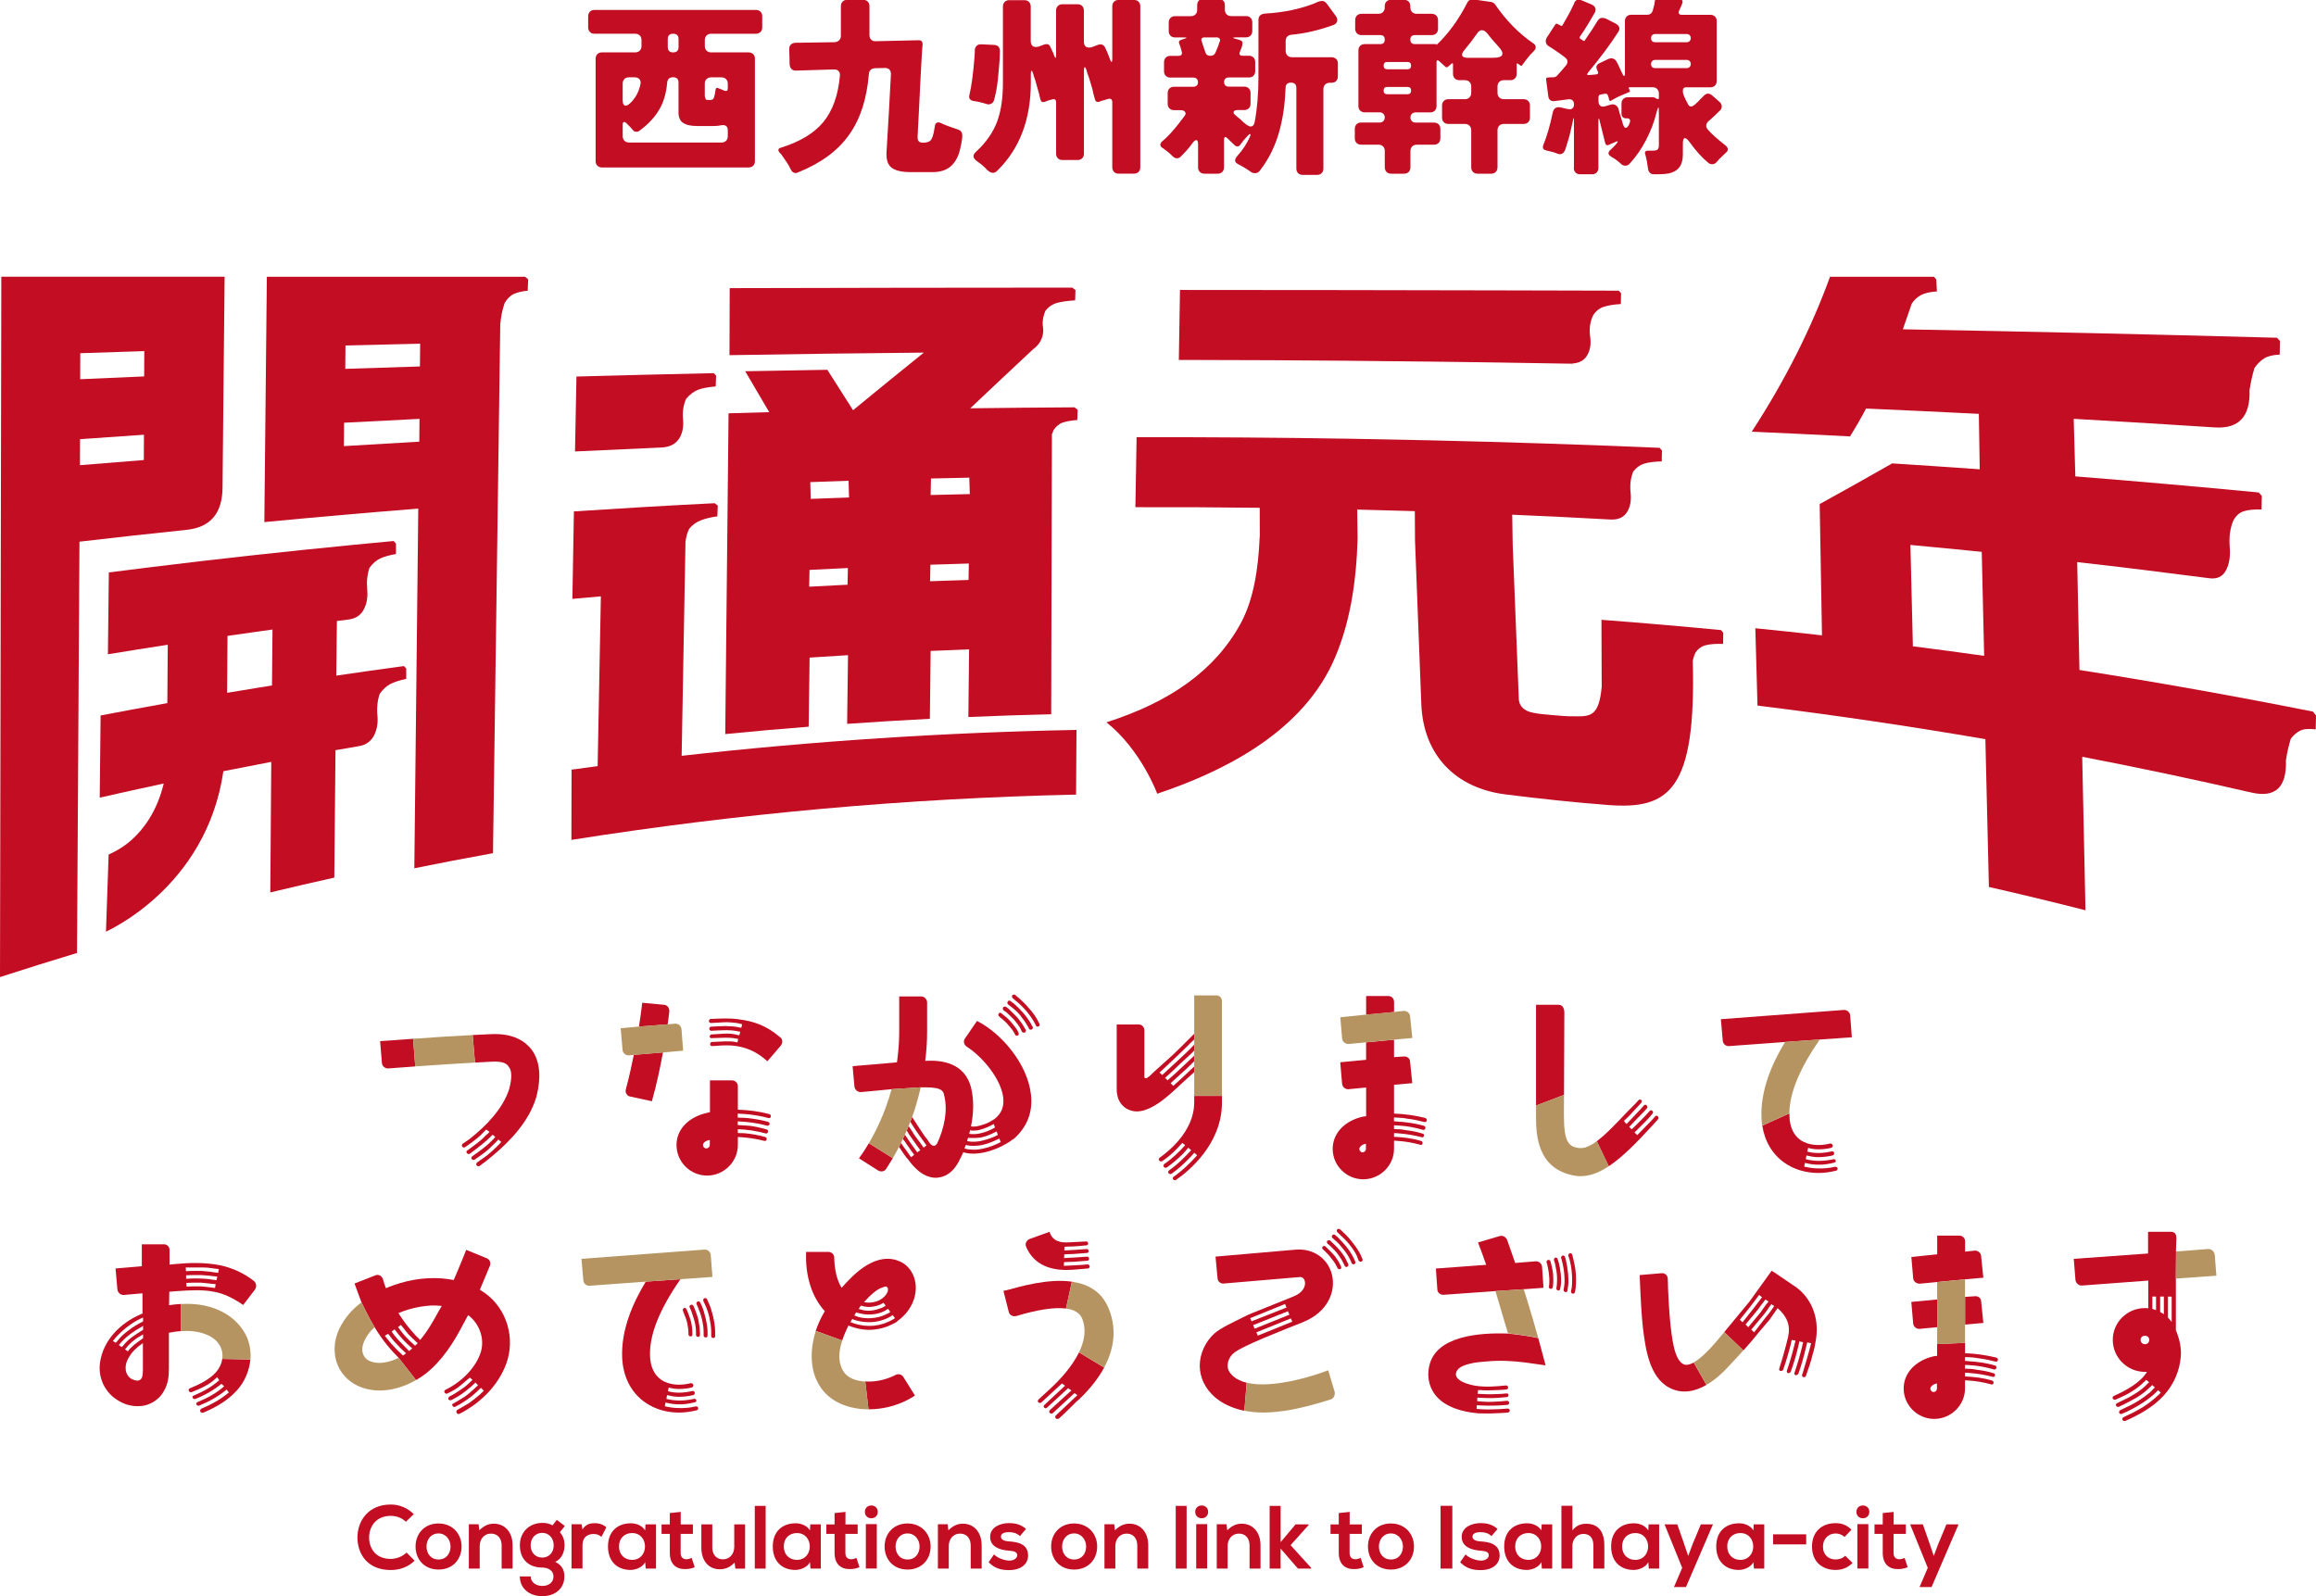 <?xml version="1.0" encoding="UTF-8"?><svg id="a" xmlns="http://www.w3.org/2000/svg" viewBox="0 0 545.56 376.04"><defs><style>.b{fill:none;}.c{fill:#b69461;}.d{fill:#c30d23;}</style></defs><g><path class="d" d="M97.66,367.68c-1.52,1.5-3.49,2.2-5.62,2.2-5.49,0-7.82-3.78-7.84-7.63-.02-3.87,2.49-7.8,7.84-7.8,2.01,0,3.91,.76,5.43,2.26l-1.86,1.8c-.97-.95-2.28-1.39-3.57-1.39-3.57,0-5.11,2.66-5.09,5.13,.02,2.45,1.44,5.01,5.09,5.01,1.29,0,2.75-.53,3.72-1.5l1.9,1.92Z"/><path class="d" d="M108.73,364.34c0,3-2.05,5.43-5.43,5.43s-5.41-2.43-5.41-5.43,2.07-5.43,5.39-5.43,5.45,2.45,5.45,5.43Zm-8.26,0c0,1.58,.95,3.06,2.83,3.06s2.83-1.48,2.83-3.06-1.1-3.08-2.83-3.08c-1.86,0-2.83,1.52-2.83,3.08Z"/><path class="d" d="M118.17,369.54v-5.45c0-1.58-.87-2.79-2.51-2.79s-2.66,1.33-2.66,2.92v5.32h-2.56v-10.44h2.3l.17,1.42c1.06-1.04,2.11-1.56,3.42-1.56,2.45,0,4.42,1.84,4.42,5.11v5.47h-2.58Z"/><path class="d" d="M131.15,358.06l1.9,1.44-1.16,1.48c.8,.91,1.1,1.94,1.1,3.08,0,1.29-.49,3.11-2.2,3.89,1.73,.87,2.16,2.11,2.16,3.44,0,2.87-2.2,4.65-5.22,4.65s-5.28-1.84-5.28-4.65h2.56c0,1.35,1.25,2.24,2.73,2.24s2.64-.8,2.64-2.24-1.35-2.09-2.64-2.09c-3.25,0-5.28-1.99-5.28-5.24s2.37-5.28,5.28-5.28c.82,0,1.67,.11,2.39,.59l1.04-1.31Zm-6.15,6c0,1.82,1.23,2.89,2.73,2.89s2.7-1.1,2.7-2.89-1.23-2.94-2.7-2.94-2.73,1.12-2.73,2.94Z"/><path class="d" d="M137.02,359.12l.19,1.2c.8-1.29,1.88-1.48,2.94-1.48s2.11,.42,2.68,.99l-1.16,2.24c-.53-.44-1.01-.68-1.86-.68-1.35,0-2.6,.72-2.6,2.64v5.49h-2.58v-10.42h2.39Z"/><path class="d" d="M152.06,359.12h2.47v10.42h-2.43l-.13-1.52c-.59,1.23-2.22,1.82-3.38,1.84-3.08,.02-5.37-1.88-5.37-5.54s2.39-5.47,5.43-5.45c1.39,0,2.73,.66,3.32,1.69l.08-1.44Zm-6.25,5.2c0,1.99,1.37,3.17,3.08,3.17,4.06,0,4.06-6.32,0-6.32-1.71,0-3.08,1.16-3.08,3.15Z"/><path class="d" d="M160.35,356.18v2.96h2.87v2.22h-2.89v4.5c0,.99,.55,1.48,1.35,1.48,.4,0,.87-.13,1.25-.32l.72,2.2c-.74,.3-1.35,.42-2.13,.44-2.26,.08-3.74-1.2-3.74-3.8v-4.5h-1.94v-2.22h1.94v-2.68l2.58-.27Z"/><path class="d" d="M167.79,359.12v5.45c0,1.58,.87,2.79,2.51,2.79s2.66-1.33,2.66-2.92v-5.32h2.56v10.44h-2.3l-.17-1.42c-1.08,1.06-2.07,1.56-3.53,1.56-2.49,0-4.31-1.88-4.31-5.11v-5.47h2.58Z"/><path class="d" d="M180.36,354.77v14.77h-2.56v-14.77h2.56Z"/><path class="d" d="M190.88,359.12h2.47v10.42h-2.43l-.13-1.52c-.59,1.23-2.22,1.82-3.38,1.84-3.08,.02-5.37-1.88-5.37-5.54s2.39-5.47,5.43-5.45c1.39,0,2.73,.66,3.32,1.69l.08-1.44Zm-6.25,5.2c0,1.99,1.37,3.17,3.08,3.17,4.06,0,4.06-6.32,0-6.32-1.71,0-3.08,1.16-3.08,3.15Z"/><path class="d" d="M199.16,356.18v2.96h2.87v2.22h-2.89v4.5c0,.99,.55,1.48,1.35,1.48,.4,0,.87-.13,1.25-.32l.72,2.2c-.74,.3-1.35,.42-2.13,.44-2.26,.08-3.74-1.2-3.74-3.8v-4.5h-1.94v-2.22h1.94v-2.68l2.58-.27Z"/><path class="d" d="M206.77,356.18c0,2.01-3.04,2.01-3.04,0s3.04-2.01,3.04,0Zm-2.81,2.89v10.46h2.58v-10.46h-2.58Z"/><path class="d" d="M219.22,364.34c0,3-2.05,5.43-5.43,5.43s-5.41-2.43-5.41-5.43,2.07-5.43,5.39-5.43,5.45,2.45,5.45,5.43Zm-8.26,0c0,1.58,.95,3.06,2.83,3.06s2.83-1.48,2.83-3.06-1.1-3.08-2.83-3.08c-1.86,0-2.83,1.52-2.83,3.08Z"/><path class="d" d="M228.66,369.54v-5.45c0-1.58-.87-2.79-2.51-2.79s-2.66,1.33-2.66,2.92v5.32h-2.56v-10.44h2.3l.17,1.42c1.06-1.04,2.11-1.56,3.42-1.56,2.45,0,4.42,1.84,4.42,5.11v5.47h-2.58Z"/><path class="d" d="M240.26,361.89c-.74-.7-1.58-.93-2.58-.93-1.23,0-1.9,.38-1.9,1.04s.61,1.06,1.94,1.14c1.96,.13,4.46,.57,4.46,3.34,0,1.84-1.5,3.42-4.48,3.42-1.65,0-3.3-.28-4.82-1.86l1.27-1.84c.74,.82,2.43,1.44,3.59,1.46,.97,.02,1.88-.49,1.88-1.25,0-.72-.59-1.01-2.07-1.1-1.96-.15-4.31-.87-4.31-3.23s2.49-3.25,4.39-3.25c1.63,0,2.85,.32,4.06,1.37l-1.44,1.69Z"/><path class="d" d="M258.45,364.34c0,3-2.05,5.43-5.43,5.43s-5.41-2.43-5.41-5.43,2.07-5.43,5.39-5.43,5.45,2.45,5.45,5.43Zm-8.26,0c0,1.58,.95,3.06,2.83,3.06s2.83-1.48,2.83-3.06-1.1-3.08-2.83-3.08c-1.86,0-2.83,1.52-2.83,3.08Z"/><path class="d" d="M267.9,369.54v-5.45c0-1.58-.87-2.79-2.51-2.79s-2.66,1.33-2.66,2.92v5.32h-2.56v-10.44h2.3l.17,1.42c1.06-1.04,2.11-1.56,3.42-1.56,2.45,0,4.42,1.84,4.42,5.11v5.47h-2.58Z"/><path class="d" d="M279.52,354.77v14.77h-2.56v-14.77h2.56Z"/><path class="d" d="M284.59,356.18c0,2.01-3.04,2.01-3.04,0s3.04-2.01,3.04,0Zm-2.81,2.89v10.46h2.58v-10.46h-2.58Z"/><path class="d" d="M294.35,369.54v-5.45c0-1.58-.87-2.79-2.51-2.79s-2.66,1.33-2.66,2.92v5.32h-2.56v-10.44h2.3l.17,1.42c1.06-1.04,2.11-1.56,3.42-1.56,2.45,0,4.42,1.84,4.42,5.11v5.47h-2.58Z"/><path class="d" d="M301.67,354.77v8.54l3.51-4.18h3.08v.15l-4.25,4.75,4.84,5.32v.19h-3.11l-4.08-4.71v4.71h-2.58v-14.77h2.58Z"/><path class="d" d="M317.93,356.18v2.96h2.87v2.22h-2.89v4.5c0,.99,.55,1.48,1.35,1.48,.4,0,.87-.13,1.25-.32l.72,2.2c-.74,.3-1.35,.42-2.13,.44-2.26,.08-3.74-1.2-3.74-3.8v-4.5h-1.94v-2.22h1.94v-2.68l2.58-.27Z"/><path class="d" d="M333.08,364.34c0,3-2.05,5.43-5.43,5.43s-5.41-2.43-5.41-5.43,2.07-5.43,5.39-5.43,5.45,2.45,5.45,5.43Zm-8.26,0c0,1.58,.95,3.06,2.83,3.06s2.83-1.48,2.83-3.06-1.1-3.08-2.83-3.08c-1.86,0-2.83,1.52-2.83,3.08Z"/><path class="d" d="M339.34,369.54v-14.79h2.77v14.79h-2.77Z"/><path class="d" d="M351.34,361.89c-.74-.7-1.58-.93-2.58-.93-1.23,0-1.9,.38-1.9,1.04s.61,1.06,1.94,1.14c1.96,.13,4.46,.57,4.46,3.34,0,1.84-1.5,3.42-4.48,3.42-1.65,0-3.3-.28-4.82-1.86l1.27-1.84c.74,.82,2.43,1.44,3.59,1.46,.97,.02,1.88-.49,1.88-1.25,0-.72-.59-1.01-2.07-1.1-1.96-.15-4.31-.87-4.31-3.23s2.49-3.25,4.39-3.25c1.63,0,2.85,.32,4.06,1.37l-1.44,1.69Z"/><path class="d" d="M363.17,359.12h2.47v10.42h-2.43l-.13-1.52c-.59,1.23-2.22,1.82-3.38,1.84-3.08,.02-5.37-1.88-5.37-5.54s2.39-5.47,5.43-5.45c1.39,0,2.73,.66,3.32,1.69l.08-1.44Zm-6.25,5.2c0,1.99,1.37,3.17,3.08,3.17,4.06,0,4.06-6.32,0-6.32-1.71,0-3.08,1.16-3.08,3.15Z"/><path class="d" d="M370.4,354.75v5.79c.93-1.2,2.07-1.56,3.25-1.56,2.96,0,4.27,2.01,4.27,5.07v5.49h-2.58v-5.47c0-1.9-.99-2.7-2.37-2.7-1.52,0-2.58,1.29-2.58,2.85v5.32h-2.58v-14.79h2.58Z"/><path class="d" d="M388.36,359.12h2.47v10.42h-2.43l-.13-1.52c-.59,1.23-2.22,1.82-3.38,1.84-3.08,.02-5.37-1.88-5.37-5.54s2.39-5.47,5.43-5.45c1.39,0,2.73,.66,3.32,1.69l.08-1.44Zm-6.25,5.2c0,1.99,1.37,3.17,3.08,3.17,4.06,0,4.06-6.32,0-6.32-1.71,0-3.08,1.16-3.08,3.15Z"/><path class="d" d="M403.51,359.12l-6.36,14.77h-2.83l1.94-4.52-4.16-10.25h3l1.58,4.5,.99,2.94,1.08-2.87,1.9-4.56h2.85Z"/><path class="d" d="M413.12,359.12h2.47v10.42h-2.43l-.13-1.52c-.59,1.23-2.22,1.82-3.38,1.84-3.08,.02-5.37-1.88-5.37-5.54s2.39-5.47,5.43-5.45c1.39,0,2.73,.66,3.32,1.69l.08-1.44Zm-6.25,5.2c0,1.99,1.37,3.17,3.08,3.17,4.06,0,4.06-6.32,0-6.32-1.71,0-3.08,1.16-3.08,3.15Z"/><path class="d" d="M417.67,361.47h7.8v2.37h-7.8v-2.37Z"/><path class="d" d="M436.39,368.21c-1.2,1.18-2.47,1.65-4.01,1.65-3.02,0-5.54-1.82-5.54-5.51s2.51-5.51,5.54-5.51c1.48,0,2.62,.42,3.76,1.54l-1.63,1.71c-.61-.55-1.37-.82-2.09-.82-1.73,0-3,1.27-3,3.08,0,1.99,1.35,3.04,2.96,3.04,.82,0,1.65-.23,2.28-.87l1.73,1.69Z"/><path class="d" d="M440.34,356.18c0,2.01-3.04,2.01-3.04,0s3.04-2.01,3.04,0Zm-2.81,2.89v10.46h2.58v-10.46h-2.58Z"/><path class="d" d="M446.07,356.18v2.96h2.87v2.22h-2.89v4.5c0,.99,.55,1.48,1.35,1.48,.4,0,.87-.13,1.25-.32l.72,2.2c-.74,.3-1.35,.42-2.13,.44-2.26,.08-3.74-1.2-3.74-3.8v-4.5h-1.94v-2.22h1.94v-2.68l2.58-.27Z"/><path class="d" d="M461.36,359.12l-6.36,14.77h-2.83l1.94-4.52-4.16-10.25h3l1.58,4.5,.99,2.94,1.08-2.87,1.9-4.56h2.85Z"/></g><g><path class="d" d="M140.31,37.96V13.83c0-.45,.14-.81,.41-1.08s.63-.41,1.08-.41h7.82c.45,0,.81-.14,1.08-.41s.41-.63,.41-1.09v-1.4c0-.45-.14-.81-.41-1.08s-.63-.41-1.08-.41h-9.58c-.45,0-.81-.14-1.08-.41s-.41-.63-.41-1.08V3.84c0-.45,.14-.81,.41-1.09,.27-.27,.63-.41,1.08-.41h38.01c.45,0,.81,.14,1.09,.41,.27,.27,.41,.63,.41,1.09v2.62c0,.45-.14,.81-.41,1.08s-.63,.41-1.09,.41h-10.53c-.45,0-.81,.14-1.08,.41s-.41,.63-.41,1.08v1.4c0,.45,.14,.81,.41,1.09s.63,.41,1.08,.41h8.81c.45,0,.81,.14,1.09,.41,.27,.27,.41,.63,.41,1.08v24.13c0,.45-.14,.81-.41,1.08s-.63,.41-1.09,.41h-34.53c-.45,0-.81-.14-1.08-.41-.27-.27-.41-.63-.41-1.08Zm7.86-4.38h21.78c.45,0,.81-.14,1.08-.41s.41-.63,.41-1.08v-1.36c0-.99-.53-1.4-1.58-1.22-.48,.12-1.08,.18-1.81,.18h-3.75c-1.54,0-2.65-.24-3.34-.72-.75-.45-1.13-1.28-1.13-2.49v-7.01c0-.84-.42-1.27-1.27-1.27s-1.31,.42-1.4,1.27c-.21,2.5-.85,4.65-1.92,6.44-1.07,1.79-2.61,3.43-4.63,4.9-.18,.15-.42,.23-.72,.23s-.52-.08-.66-.25c-.14-.17-.22-.26-.25-.27-.03-.01-.06-.05-.09-.11l-.36-.41-.99-.99c-.24-.24-.45-.32-.61-.25-.17,.08-.25,.28-.25,.61v2.71c0,.45,.14,.81,.41,1.08s.63,.41,1.08,.41Zm.59-9.58c1.11-1.2,1.82-2.62,2.12-4.25,.09-.45,0-.82-.27-1.11-.27-.29-.65-.43-1.13-.43h-1.31c-.45,0-.81,.14-1.08,.41s-.41,.63-.41,1.08v3.89c0,.87,.24,1.31,.72,1.31,.33,0,.78-.3,1.36-.9Zm9.81-11.66c.84,0,1.27-.42,1.27-1.27v-1.85c0-.84-.42-1.27-1.27-1.27s-1.27,.42-1.27,1.27v1.85c0,.84,.42,1.27,1.27,1.27Zm8.27,11.21h.54c.42,0,.69-.2,.81-.59,.12-.3,.24-.89,.36-1.76,.06-.48,.3-.62,.72-.41l1.4,.59c.51,.15,.77-.03,.77-.54v-1.13c0-.45-.14-.81-.41-1.08s-.63-.41-1.08-.41h-2.44c-.45,0-.81,.14-1.08,.41s-.41,.63-.41,1.08v2.98c.12,.48,.23,.75,.32,.79s.26,.07,.5,.07Z"/><path class="d" d="M186.32,40l-.54-1.04c-.09-.18-.23-.41-.43-.7-.2-.29-.4-.58-.61-.88-.45-.72-.83-1.2-1.13-1.45-.42-.57-.32-.95,.32-1.13,4.49-1.39,7.83-3.4,10.03-6.06,2.17-2.65,3.47-6.27,3.89-10.85,.06-.48-.05-.87-.32-1.15-.27-.29-.65-.41-1.13-.38l-8.86,.27c-.45,.03-.81-.09-1.08-.36s-.42-.63-.45-1.08l-.09-3.57c-.03-.45,.09-.81,.36-1.09s.63-.42,1.09-.45l9.26-.14c.42-.03,.77-.18,1.04-.45s.41-.62,.41-1.04V1.45c0-.45,.14-.81,.41-1.08,.27-.27,.63-.41,1.08-.41h3.75c.45,0,.81,.14,1.08,.41,.27,.27,.41,.63,.41,1.08v6.82c0,.45,.14,.81,.41,1.08s.63,.39,1.09,.36l10.12-.23c.6,0,.9,.32,.9,.95l-.09,.95-.23,3.89c-.06,.9-.14,2.37-.23,4.41-.09,2.03-.18,3.86-.27,5.49l-.36,7.05c-.06,.93,.35,1.4,1.22,1.4,.69,0,1.24-.12,1.63-.36,.54-.36,.93-1.48,1.18-3.34,.06-.72,.35-1.08,.86-1.08,.27,0,.62,.12,1.04,.36,.48,.24,1.67,.68,3.57,1.31,.33,.09,.6,.28,.81,.57,.21,.29,.27,.8,.18,1.54s-.26,1.62-.5,2.64c-.24,1.02-.62,1.93-1.13,2.71-1.11,1.72-2.86,2.58-5.24,2.58h-5.24c-2.02,0-3.5-.33-4.43-.99-.93-.66-1.36-1.88-1.27-3.66l.59-9.99c.06-1.14,.13-2.4,.2-3.77,.08-1.37,.16-2.9,.25-4.59,.03-.48-.09-.87-.36-1.15-.27-.29-.65-.41-1.13-.38l-2.26,.05c-.9,.06-1.39,.53-1.45,1.4-.48,5.85-2.03,10.61-4.65,14.28-2.65,3.77-6.69,6.73-12.11,8.9-.33,.15-.64,.16-.93,.02-.29-.14-.5-.35-.66-.66Z"/><path class="d" d="M235.53,12.02l-.05,1.94c-.12,1.6-.26,3.21-.43,4.84-.17,1.63-.46,3.21-.88,4.75-.12,.42-.35,.72-.68,.88-.33,.17-.66,.2-.97,.11-.32-.09-.59-.17-.84-.25-.24-.08-.5-.14-.77-.2-.45-.12-.92-.21-1.4-.27-1.02-.12-1.4-.63-1.13-1.54,.48-2.05,.87-5,1.18-8.86,.03-.27,.05-.53,.05-.79s0-.56,.02-.9c.01-.35,.16-.66,.43-.93,.27-.27,.63-.39,1.08-.36l3.03,.14c.9,.06,1.36,.54,1.36,1.45Zm-2.85,28.16c-.75-.84-1.63-1.6-2.62-2.26-.93-.72-.98-1.45-.14-2.17,2.44-2.26,4.13-4.72,5.06-7.37,.84-2.35,1.27-5.32,1.27-8.9V1.54c0-.45,.14-.81,.41-1.09s.63-.41,1.08-.41h3.57c.45,0,.81,.14,1.08,.41,.27,.27,.41,.63,.41,1.09V9.58c0,.99,.41,1.49,1.22,1.49,.24,0,.5-.05,.77-.14l1.22-.45c.69-.21,1.16-.03,1.4,.54l.68,1.45c.09,.21,.17,.42,.23,.63,.3,.75,.45,.72,.45-.09V2.49c0-.45,.14-.81,.41-1.08,.27-.27,.63-.41,1.08-.41h3.57c.45,0,.81,.14,1.08,.41s.41,.63,.41,1.08v7.23c0,.99,.41,1.49,1.22,1.49,.24,0,.5-.05,.77-.14l1.31-.5c.81-.27,1.39-.05,1.72,.68,.3,.6,.54,1.15,.72,1.63,.39,1.15,.65,1.72,.77,1.72s.18-.26,.18-.77V1.49c0-.45,.14-.81,.41-1.09s.63-.41,1.08-.41h3.62c.45,0,.81,.14,1.08,.41s.41,.63,.41,1.09V39.41c0,.45-.14,.81-.41,1.09-.27,.27-.63,.41-1.08,.41h-3.62c-.45,0-.81-.14-1.08-.41-.27-.27-.41-.63-.41-1.09v-15.32c0-.69-.35-.95-1.04-.77l-1.04,.32c-.42,.09-.74,.2-.95,.32-.57,.18-.93-.03-1.08-.63-.33-1.2-.5-1.89-.52-2.06-.02-.17-.05-.32-.11-.47l-.77-2.58c-.12-.27-.23-.55-.32-.84-.09-.29-.19-.62-.29-.99-.11-.38-.23-.56-.36-.56s-.2,.27-.2,.81v19.57c0,.45-.14,.81-.41,1.08s-.63,.41-1.08,.41h-3.57c-.45,0-.81-.14-1.08-.41-.27-.27-.41-.63-.41-1.08v-12.07c0-.66-.32-.9-.95-.72l-.95,.27-.81,.32c-.54,.15-.87-.05-.99-.59-.06-.24-.12-.48-.18-.72-.06-.24-.12-.5-.18-.77l-.86-3.03c-.21-.57-.38-1.08-.5-1.54-.12-.45-.24-.68-.36-.68s-.18,.26-.18,.77v2.03c0,8.68-2.65,15.61-7.95,20.79-.3,.3-.63,.45-.99,.45s-.75-.18-1.18-.54Z"/><path class="d" d="M278.11,11.16l-.27-.72s-.02-.06-.04-.09c-.21-.51-.05-.84,.5-.99l.54-.18c.87-.24,.86-.36-.05-.36h-1.99c-.45,0-.81-.14-1.08-.41-.27-.27-.41-.63-.41-1.08v-2.03c0-.45,.14-.81,.41-1.08s.63-.41,1.08-.41h3.71c.45,0,.81-.14,1.09-.41s.41-.63,.41-1.08V1.22c0-.45,.14-.81,.41-1.09s.63-.41,1.08-.41h3.53c.45,0,.81,.14,1.09,.41s.41,.63,.41,1.09v1.08c0,.45,.14,.81,.41,1.08s.63,.41,1.08,.41h3.48c.45,0,.81,.14,1.08,.41s.41,.63,.41,1.08v2.03c0,.45-.14,.81-.41,1.08-.27,.27-.63,.41-1.08,.41h-2.21c-.51,0-.78,.04-.79,.11-.02,.08,.23,.17,.75,.29l.77,.23c.57,.15,.78,.51,.63,1.08-.03,.24-.11,.53-.23,.86l-.36,.86c-.21,.6,0,.9,.63,.9h1.49c.45,0,.81,.14,1.09,.41s.41,.63,.41,1.09v2.12c0,.45-.14,.81-.41,1.09s-.63,.41-1.09,.41h-4.75c-.33,0-.59,.1-.79,.29-.2,.2-.29,.46-.29,.79s.1,.59,.29,.79c.2,.2,.46,.29,.79,.29h3.66c.45,0,.81,.14,1.08,.41s.41,.63,.41,1.08v2.53c0,.45-.14,.81-.41,1.08s-.63,.41-1.08,.41h-1.49c-.54,0-.87,.12-.97,.36-.11,.24-.04,.47,.2,.68,.24,.21,.44,.39,.59,.54l.68,.54c1.18,1.18,2,1.76,2.49,1.76s.8-.33,.95-.99c.6-3.16,.9-6.67,.9-10.53V4.7c0-.45,.14-.81,.41-1.08s.76-.42,1.47-.45c.71-.03,1.62-.11,2.73-.25,1.11-.14,2.23-.32,3.34-.56,2.44-.54,4.52-1.2,6.24-1.99,.24-.09,.53-.14,.88-.14s.68,.21,1.02,.63l2.12,2.89c.33,.45,.44,.88,.32,1.29-.12,.41-.44,.7-.95,.88-3.47,1.24-6.73,1.99-9.81,2.26-.9,.12-1.36,.63-1.36,1.54v2.26c0,.45,.14,.81,.41,1.09,.27,.27,.63,.41,1.08,.41h9.31c.45,0,.81,.14,1.09,.41s.41,.63,.41,1.08v3.03c0,.45-.14,.81-.41,1.09s-.63,.41-1.09,.41h-.41c-.45,0-.81,.14-1.09,.41-.27,.27-.41,.63-.41,1.08v18.71c0,.45-.14,.81-.41,1.09s-.63,.41-1.08,.41h-3.39c-.45,0-.81-.14-1.08-.41s-.41-.63-.41-1.09V20.74c0-.84-.42-1.27-1.27-1.27s-1.27,.42-1.27,1.27c-.21,5.97-1.31,10.98-3.3,15.05-.75,1.54-1.69,3.03-2.8,4.47-.3,.36-.65,.54-1.04,.54s-.72-.09-.99-.27c-.27-.18-.53-.36-.77-.54-.48-.33-1.24-.77-2.26-1.31-.42-.21-.66-.47-.72-.79-.06-.32,.15-.75,.63-1.29,1.14-1.24,2.09-2.7,2.85-4.38,.15-.36,.17-.57,.07-.63-.11-.06-.31,.08-.61,.41-.63,.66-1.21,1.36-1.72,2.08-.18,.27-.4,.41-.66,.41s-.47-.09-.66-.27l-.72-.68c-.15-.15-.31-.3-.47-.45-.17-.15-.35-.32-.54-.52-.2-.2-.35-.29-.47-.29-.21,0-.32,.23-.32,.68v6.46c0,.45-.14,.81-.41,1.09-.27,.27-.63,.41-1.08,.41h-3.12c-.45,0-.81-.14-1.09-.41-.27-.27-.41-.63-.41-1.09v-5.33c0-.72-.13-1.08-.38-1.08s-.53,.18-.81,.54c-.29,.36-.54,.69-.75,.99-.45,.6-1.15,1.37-2.08,2.3-.27,.3-.59,.45-.95,.45s-.68-.14-.95-.41c-.63-.63-1.15-1.09-1.54-1.36-.39-.27-.68-.48-.86-.63-.72-.45-.77-.98-.14-1.58,1.18-.96,2.52-2.41,4.02-4.34,.12-.18,.21-.3,.27-.36l.59-.77c.06-.06,.1-.12,.14-.18,.03-.06,.14-.22,.34-.47,.2-.26,.21-.53,.04-.81-.17-.29-.53-.43-1.11-.43h-1.49c-.45,0-.81-.14-1.09-.41s-.41-.63-.41-1.08v-2.53c0-.45,.14-.81,.41-1.08s.63-.41,1.09-.41h4.56c.33,0,.59-.1,.79-.29,.2-.2,.29-.46,.29-.79s-.1-.59-.29-.79c-.2-.2-.46-.29-.79-.29h-5.42c-.45,0-.81-.14-1.09-.41s-.41-.63-.41-1.09v-2.12c0-.45,.14-.81,.41-1.09s.63-.41,1.09-.41h1.9c.33,0,.57-.09,.7-.27,.14-.18,.16-.42,.07-.72l-.27-.99Zm5.88,1.29c.15,.47,.53,.7,1.15,.7s1.03-.3,1.24-.9l.59-1.45c.03-.06,.04-.1,.04-.14s.01-.06,.05-.09l.14-.54c.06-.06,.12-.19,.18-.38,.06-.2,.02-.38-.11-.57-.14-.18-.37-.27-.7-.27h-2.8c-.69,0-.92,.33-.68,.99,.06,.15,.12,.32,.18,.5,.06,.18,.12,.38,.18,.59,.21,.57,.39,1.09,.54,1.56Z"/><path class="d" d="M326.2,39.41v-3.84c0-.45-.14-.81-.41-1.08s-.63-.41-1.08-.41h-4.07c-.45,0-.81-.14-1.09-.41-.27-.27-.41-.63-.41-1.09v-2.21c0-.45,.14-.81,.41-1.09s.63-.41,1.09-.41h4.38c.33,0,.61-.11,.84-.34,.23-.23,.34-.51,.34-.86s-.11-.63-.34-.86c-.23-.23-.5-.34-.84-.34h-3.53c-.45,0-.81-.14-1.09-.41s-.41-.63-.41-1.08V11.89c0-.45,.14-.81,.41-1.09,.27-.27,.63-.41,1.09-.41h3.66c.69,0,1.04-.35,1.04-1.06s-.35-1.06-1.04-1.06h-4.43c-.45,0-.81-.14-1.08-.41s-.41-.63-.41-1.08v-2.03c0-.45,.14-.81,.41-1.09,.27-.27,.63-.41,1.08-.41h3.98c.45,0,.81-.14,1.08-.41s.41-.63,.41-1.08v-.32c0-.45,.14-.81,.41-1.08,.27-.27,.63-.41,1.09-.41h3.03c.45,0,.81,.14,1.09,.41,.27,.27,.41,.63,.41,1.08v.32c0,.45,.14,.81,.41,1.08s.63,.41,1.08,.41h3.53c.45,0,.81,.14,1.09,.41,.27,.27,.41,.63,.41,1.09v2.03c0,.45-.14,.81-.41,1.08s-.63,.41-1.09,.41h-3.93c-.72,0-1.09,.35-1.09,1.06s.36,1.06,1.09,1.06h5.06v.23c2.83-2.71,5.23-6,7.19-9.85,.3-.69,.83-.99,1.58-.9l4.07,.59c.45,.06,.8,.29,1.04,.68,2.56,3.71,5.5,6.7,8.81,8.99,.42,.24,.65,.54,.68,.88,.03,.35-.07,.63-.29,.86-.23,.23-.37,.38-.43,.47l-.54,.54c-.66,.78-1.3,1.6-1.9,2.44-.09,.21-.24,.24-.45,.09l-.59-.41c-.18-.12-.27-.06-.27,.18v2.21c0,.45-.14,.81-.41,1.09s-.63,.41-1.08,.41h-1.54c-.45,0-.81,.14-1.08,.41s-.41,.63-.41,1.08v1.49c0,.45,.14,.81,.41,1.09,.27,.27,.63,.41,1.08,.41h4.65c.45,0,.81,.14,1.09,.41,.27,.27,.41,.63,.41,1.08v2.85c0,.45-.14,.81-.41,1.08-.27,.27-.63,.41-1.09,.41h-4.65c-.45,0-.81,.14-1.08,.41s-.41,.63-.41,1.09v8.72c0,.45-.14,.81-.41,1.09s-.63,.41-1.08,.41h-3.21c-.45,0-.81-.14-1.08-.41-.27-.27-.41-.63-.41-1.09v-8.72c0-.45-.14-.81-.41-1.09s-.63-.41-1.08-.41h-3.89c-.45,0-.81-.14-1.08-.41s-.41-.63-.41-1.08v-2.85c0-.45,.14-.81,.41-1.08s.63-.41,1.08-.41h3.89c.45,0,.81-.14,1.08-.41,.27-.27,.41-.63,.41-1.09v-1.49c0-.45-.14-.81-.41-1.08s-.63-.41-1.08-.41h-1.31c-.45,0-.81-.14-1.08-.41s-.41-.63-.41-1.09v-2.21c0-.3-.12-.36-.36-.18l-.77,.68c-.24,.24-.48,.24-.72,0l-1.4-1.27c-.42-.36-.63-.27-.63,.27v10.31c0,.45-.14,.81-.41,1.08s-.63,.41-1.08,.41h-3.44c-.36,0-.66,.11-.88,.34s-.34,.51-.34,.86,.11,.63,.34,.86c.23,.23,.52,.34,.88,.34h4.34c.45,0,.81,.14,1.08,.41s.41,.63,.41,1.09v2.21c0,.45-.14,.81-.41,1.09-.27,.27-.63,.41-1.08,.41h-4.07c-.45,0-.81,.14-1.08,.41s-.41,.63-.41,1.08v3.84c0,.45-.14,.81-.41,1.09-.27,.27-.63,.41-1.09,.41h-3.03c-.45,0-.81-.14-1.09-.41-.27-.27-.41-.63-.41-1.09Zm.59-23.09h4.75c.57,0,.86-.29,.86-.86s-.29-.86-.86-.86h-4.75c-.57,0-.86,.29-.86,.86s.29,.86,.86,.86Zm0,5.88h4.75c.57,0,.86-.29,.86-.86s-.29-.86-.86-.86h-4.75c-.57,0-.86,.29-.86,.86s.29,.86,.86,.86Zm19.03-8.59h5.97c1.2,0,1.9-.24,2.08-.72,.18-.48-.15-1.16-.99-2.03-.9-.96-1.75-1.96-2.53-2.98-.42-.51-.85-.77-1.29-.77s-.85,.32-1.24,.95c-.81,1.18-1.76,2.41-2.85,3.71-.48,.57-.66,1.02-.52,1.36,.14,.33,.59,.5,1.38,.5Z"/><path class="d" d="M370.76,39.55v-10.98c0-1.05-.09-1.05-.27,0-.06,.27-.12,.54-.18,.81-.06,.27-.14,.64-.25,1.11s-.23,1-.38,1.6c-.45,1.54-.77,2.58-.95,3.12-.39,.99-1.01,1.33-1.85,.99-.21-.06-.42-.14-.63-.23-.24-.09-.57-.18-.97-.27-.41-.09-.72-.17-.93-.23-.84-.15-1.1-.62-.77-1.4,.81-1.96,1.54-4.46,2.17-7.5,.21-1.02,.81-1.45,1.81-1.27l1.85,.41c.42,.09,.75,.03,1-.18,.24-.21,.36-.53,.36-.95s-.12-.74-.36-.95c-.24-.21-.57-.29-1-.23l-3.16,.41c-.9,.12-1.42-.27-1.54-1.18l-.5-3.84c-.06-.36,.09-.54,.45-.54l.54-.04h.63c.39,0,.7-.12,.93-.36,.23-.24,.44-.47,.63-.7,.2-.23,.4-.46,.61-.7l.9-1.04c.54-.72,.45-1.36-.27-1.9-.3-.24-.61-.47-.93-.7s-.64-.45-.97-.68c-.33-.23-.64-.44-.93-.63s-.61-.4-.97-.61c-.36-.21-.59-.51-.68-.9-.09-.39,0-.8,.27-1.22l1.94-2.98c.15-.21,.33-.26,.54-.14l.68,.36c.21,.15,.38,.12,.5-.09l1.08-1.9c.24-.42,.47-.83,.68-1.22l.59-1.22c.12-.18,.27-.51,.45-.99,.33-.63,.83-.83,1.49-.59l2.49,1.04c.48,.18,.79,.47,.93,.86,.14,.39,.07,.8-.2,1.22l-1.36,2.31c-.69,1.18-1.39,2.24-2.08,3.21-.12,.24-.08,.41,.14,.5l.23,.18h.04l.05,.05h.04l.23,.18c.18,.15,.33,.14,.45-.05,1.33-1.93,2.32-3.45,2.98-4.57,.3-.48,.65-.72,1.04-.72s.71,.06,.95,.18l2.31,1.18c.93,.54,1.11,1.22,.54,2.03-1.75,2.74-4.11,5.92-7.1,9.54-.3,.42-.2,.6,.32,.54l1.58-.14c.48-.06,.63-.3,.45-.72-.06-.06-.1-.12-.11-.18-.02-.06-.04-.12-.07-.18-.33-.69-.17-1.2,.5-1.54l2.17-1.04c.24-.09,.45-.14,.63-.14,.54,0,.94,.22,1.2,.66,.26,.44,.47,.84,.63,1.22,.17,.38,.31,.69,.43,.93,.39,.9,.65,1.36,.79,1.36s.2-.26,.2-.77V4.97c0-.45,.14-.81,.41-1.08,.27-.27,.63-.41,1.08-.41h3.71c.69,0,1.14-.33,1.36-.99,.06-.21,.11-.42,.16-.63,.05-.21,.1-.42,.16-.63,.06-.21,.1-.4,.11-.57,.01-.17,.04-.32,.07-.47,.15-.66,.54-.96,1.18-.9l4.66,.5c.57,.06,.78,.38,.63,.95-.06,.12-.11,.25-.16,.38-.05,.14-.1,.28-.16,.43l-.45,.95c-.24,.66-.03,.99,.63,.99h6.73c.45,0,.81,.14,1.09,.41,.27,.27,.41,.63,.41,1.08v14.1c0,.45-.14,.81-.41,1.08-.27,.27-.63,.41-1.09,.41h-5.74c-.48,0-.72,.24-.72,.72v.45c0,.39,.41,1.34,1.22,2.85,.18,.33,.39,.5,.63,.5s.45-.07,.63-.2c.18-.14,.37-.29,.57-.45,.2-.17,.38-.34,.54-.52,.17-.18,.29-.32,.38-.41l.95-.95c.33-.33,.66-.5,.97-.5s.62,.12,.93,.36l1.76,1.54c.36,.3,.55,.65,.57,1.04s-.11,.72-.36,.97c-.26,.26-.48,.47-.68,.66-.2,.18-.41,.38-.63,.61-.23,.23-.45,.44-.68,.63s-.49,.43-.79,.7-.47,.59-.52,.97c-.05,.38,.17,.81,.65,1.29,.75,.84,2.05,1.99,3.89,3.44,.72,.6,.74,1.19,.04,1.76-.15,.15-.32,.31-.5,.47-.18,.17-.36,.34-.54,.52-.33,.3-.66,.66-1,1.06-.33,.41-.7,.61-1.11,.61s-.73-.12-.97-.36c-1.45-1.18-2.94-2.83-4.47-4.97-.39-.54-.74-.81-1.04-.81s-.45,.44-.45,1.31v2.58c0,2.5-1.13,3.98-3.39,4.43-.69,.12-1.45,.18-2.26,.18h-1.22c-.36,0-.66-.11-.9-.34-.24-.23-.39-.58-.45-1.06-.12-1.08-.33-2.17-.63-3.25-.21-.6,0-.9,.63-.9h.99c.6,0,1.02-.08,1.24-.25s.34-.52,.34-1.06v-7.55c0-.87-.04-1.32-.11-1.33-.08-.01-.23,.4-.47,1.24-.51,2.14-1.32,4.27-2.42,6.4-1.1,2.12-2.4,4-3.91,5.63-.27,.3-.59,.45-.97,.45s-.69-.11-.93-.32c-.72-.69-1.51-1.28-2.35-1.76s-.93-1.02-.27-1.63c.54-.48,.98-.92,1.31-1.31,.33-.39,.47-.62,.43-.68-.04-.06-.19-.05-.43,.05l-1.54,.68c-.51,.3-.84,.17-1-.41l-1.27-5.11c-.09-.42-.17-.62-.23-.61-.06,.02-.09,.23-.09,.66v10.98c0,.45-.14,.81-.41,1.08-.27,.27-.63,.41-1.09,.41h-2.8c-.45,0-.81-.14-1.08-.41s-.41-.63-.41-1.08Zm12.38-11.66c-.78,0-1.18-.39-1.18-1.18v-2.3c0-.45,.14-.81,.41-1.09,.27-.27,.63-.41,1.08-.41h5.83c.33,0,.6,.09,.81,.27,.3,.15,.49,.2,.57,.16s.11-.16,.11-.34v-.95c0-.45-.14-.81-.41-1.09s-.63-.41-1.08-.41h-5.42c-.15,0-.21,.09-.18,.27l.23,.5c.06,.18,.01,.3-.14,.36l-2.21,.95c-.36,.15-.7,.32-1.02,.5s-.64,.36-.97,.54c-.24,.21-.42,.15-.54-.18l-.09-.5-.18-.5c-.12-.33-.35-.47-.68-.41l-1,.18c-.36,.06-.54,.27-.54,.63v.99c0,.45,.14,.79,.41,1.02,.27,.23,.63,.28,1.08,.16l1.4-.41c.45-.12,.84-.08,1.18,.14,.33,.21,.54,.5,.63,.86,.24,.9,.42,1.51,.54,1.81l.54,1.85c.18,.54,.39,.81,.63,.81s.48-.21,.72-.63c.03-.03,.05-.08,.05-.14,.51-.99,.32-1.49-.59-1.49Zm6.78-17.94h7.41c.27,0,.5-.09,.68-.27,.18-.18,.27-.41,.27-.7s-.09-.52-.27-.7c-.18-.18-.41-.27-.68-.27h-7.41c-.3,0-.54,.09-.72,.27s-.27,.41-.27,.68c0,.66,.33,.99,1,.99Zm0,6.1h7.41c.27,0,.5-.09,.68-.27,.18-.18,.27-.41,.27-.7s-.09-.52-.27-.7c-.18-.18-.41-.27-.68-.27h-7.41c-.3,0-.54,.09-.72,.27-.18,.18-.27,.41-.27,.68,0,.66,.33,.99,1,.99Z"/></g><g><g><path class="d" d="M89.54,245.28l.43,5.17c.05,.72,.73,1.31,1.5,1.26,2.25-.17,4.36-.33,6.35-.47l-.51-6.51c-2.41,.17-4.99,.35-7.77,.55Z"/><path class="d" d="M125.22,247.26c-1.4-1.79-4.11-3.87-9.43-3.63-1.43,.06-2.91,.13-4.45,.21l.55,6.49c1.44-.08,2.81-.15,4.14-.22,1.93-.05,3.29,.19,3.87,1.31,.63,.77,.77,2.42,.05,5.12-1.45,4.64-5.51,8.8-9.28,11.75-.53,.44-1.16,.77-1.69,1.16-.19,.19-.24,.48-.1,.68,.14,.24,.48,.29,.73,.1,1.06-.77,2.22-1.55,3.19-2.42,.63-.48,1.16-1.21,1.74-1.69l.77,.53c-.29,.39-.87,.82-.87,.82-1.21,1.35-2.8,2.42-4.3,3.53-.29,.1-.34,.39-.15,.68,.19,.24,.53,.24,.73,.1,1.84-1.4,3.72-2.76,5.32-4.45l.63,.53c-.34,.44-.87,.92-.87,.92-1.35,1.4-3,2.51-4.55,3.63-.24,.19-.29,.43-.1,.68,.15,.19,.48,.24,.68,.1,1.11-.82,2.22-1.5,3.29-2.47l1.4-1.35,.63-.63s.24-.24,.24-.29l.68,.58c0,.1-1.55,1.69-3.19,3.05-.82,.63-1.69,1.21-2.51,1.79-.19,.15-.24,.48-.1,.68,.19,.19,.48,.29,.68,.15,1.16-.82,2.32-1.74,3.38-2.66,3.77-3.19,8.22-7.74,9.96-13.44,1.31-4.88,.87-8.7-1.06-11.31Z"/><path class="c" d="M97.31,244.72l.51,6.51c5.45-.39,10.02-.67,14.07-.9l-.55-6.49c-4.09,.21-8.65,.5-14.03,.88Z"/></g><g><path class="b" d="M165.59,269.74c0,.48,.34,.82,.77,.82s.82-.34,.82-.82v-1.16c-.97,.1-1.6,.68-1.6,1.16Z"/><path class="d" d="M181.26,262.49c-2.42-.68-4.93-.97-7.45-1.06v-5.51c0-.73-.58-1.4-1.4-1.4h-5.17v7.49c-.53,.15-1.11,.24-1.55,.39-3.92,1.16-6.33,3.96-6.33,7.35,0,3.92,3.19,7.2,7.2,7.2s7.25-3.29,7.25-7.2v-1.89c2.13,.1,4.21,.39,6.24,.92,.29,.05,.53-.1,.53-.29,.1-.29-.05-.58-.34-.63-1.55-.43-3.14-.73-4.69-.87-.34,0-.63-.05-1.02-.05-.1,0-.63,.05-.73-.05v-.87c2.22,.1,4.4,.39,6.62,1.02,.19,.05,.44-.1,.48-.39,.1-.29-.1-.53-.34-.58-1.64-.44-3.34-.87-5.03-.92l-1.74-.1v-.87c2.32,.1,4.64,.39,6.91,1.02,.24,.05,.53-.1,.58-.34,.05-.29-.15-.53-.39-.58-1.55-.43-3.09-.68-4.69-.87-.68-.05-1.31-.1-2.03-.1-.05,0-.39,0-.39-.05,0-.63,0-.92,.05-.87,.05-.1,.29-.05,.39,0,.77,0,1.45,.1,2.18,.15,1.55,.19,3.14,.44,4.64,.87,.29,.05,.48-.05,.53-.34,.05-.29-.05-.53-.34-.58Zm-14.07,7.25c0,.48-.39,.82-.82,.82s-.77-.34-.77-.82,.63-1.06,1.6-1.16v1.16Z"/><path class="d" d="M183.82,244.41c-3.43-2.95-6.43-3.82-9.72-4.26-2.18-.34-4.45-.19-6.67-.1-.24,0-.44,.24-.44,.53,0,.24,.24,.43,.48,.43,1.31-.05,2.66-.19,3.96-.19,.73,.05,1.45,.1,2.13,.19,.39,.1,.87,.15,1.26,.29l-.19,.82-.39-.05c-1.11-.29-2.22-.29-3.34-.34-1.11,0-2.27,.1-3.38,.14-.24,0-.44,.24-.44,.53,0,.24,.24,.44,.48,.44,2.32-.1,4.54-.34,6.82,.24l-.24,.82-.29-.05c-1.02-.29-2.03-.39-3.14-.34l-3.09,.19c-.24,0-.44,.24-.44,.53,0,.19,.19,.39,.48,.34,1.11,0,2.27-.1,3.34-.1,.63,0,1.26,.05,1.84,.1l1.06,.19-.19,.82c-.1,0-.68-.19-1.64-.24-1.45-.05-2.9,.1-4.35,.14-.29,0-.44,.24-.44,.53,0,.24,.19,.44,.48,.44,1.45-.1,3-.24,4.45-.15,3.48,.24,6.09,1.5,8.56,3.72l3.14-3.67c.53-.63,.48-1.45-.1-1.98Z"/><path class="d" d="M157.66,238.22c.05-.73-.48-1.45-1.21-1.5l-5.17-.48s-.24,2.27-.77,5.61l6.77-.53c.19-1.31,.29-2.32,.39-3.09Z"/><path class="d" d="M147.41,256.69c-.19,.73,.29,1.5,1.02,1.64l5.13,1.11c1.16-4.11,1.98-8.07,2.61-11.51l-6.87,.58c-.53,2.51-1.11,5.37-1.89,8.17Z"/><path class="c" d="M160.52,242.43c-.1-.82-.73-1.31-1.55-1.26l-1.69,.15-6.77,.53-4.3,.39,.44,5.13c.05,.72,.73,1.31,1.5,1.26l1.16-.1,6.87-.58,4.74-.43-.39-5.08Z"/></g><g><path class="b" d="M276.95,249.1c-1.35,1.31-2.8,2.61-3.82,3.58l.63,.58,3.82-3.53c1.4-1.26,2.76-2.56,3.72-3.63v-1.21l-.68,.63c-.97,.97-2.27,2.27-3.67,3.58Z"/><path class="b" d="M275.74,255.19l.63,.63c1.06-.97,2.37-2.13,3.72-3.43l1.21-1.11v-1.26l-1.79,1.74-3.77,3.43Z"/><path class="b" d="M278.21,250.4c-1.35,1.31-2.71,2.61-3.77,3.53l.58,.58c1.06-.92,2.47-2.18,3.77-3.43l2.51-2.37v-1.21c-.87,.92-1.98,1.89-3.09,2.9Z"/><path class="d" d="M280.1,252.39c-1.35,1.31-2.66,2.47-3.72,3.43l-.63-.63,3.77-3.43,1.79-1.74v-1.31l-2.51,2.37c-1.31,1.26-2.71,2.51-3.77,3.43l-.58-.58c1.06-.92,2.42-2.22,3.77-3.53,1.11-1.02,2.22-1.98,3.09-2.9v-1.4c-.97,1.06-2.32,2.37-3.72,3.63l-3.82,3.53-.63-.58c1.02-.97,2.47-2.27,3.82-3.58,1.4-1.31,2.71-2.61,3.67-3.58l.68-.63v-1.35l-1.35,1.35-1.64,1.64-1.98,1.93-3.87,3.48c-.87,.77-1.45,1.35-1.64,1.55-.24,.14-.44,.34-.68,.48-.24,.15-.58,0-.58-.24v-10.98c0-.77-.58-1.4-1.35-1.4h-5.17v15.18c0,3.14,1.69,4.4,2.76,4.88,.63,.29,1.31,.43,1.98,.43,2.51,0,5.32-1.93,7.4-3.72,.29-.24,.92-.77,1.64-1.45,1.06-1.02,2.51-2.32,3.92-3.58l.58-.53v-1.31l-1.21,1.11Z"/><path class="d" d="M281.3,259.78c0,6.91-6.43,11.75-8.12,12.96-.24,.15-.29,.43-.1,.68,.15,.24,.48,.24,.73,.1,1.26-.82,2.47-1.89,3.53-3,.39-.39,.77-.87,1.16-1.26l.68,.53c-1.45,1.64-3.09,3.19-4.93,4.45-.19,.14-.24,.48-.1,.68,.19,.19,.48,.29,.73,.1,1.31-.92,2.61-2.03,3.77-3.19,.44-.48,.87-.92,1.26-1.45,0,0,.58,.53,.68,.58-1.6,1.79-3.24,3.38-5.22,4.79-.19,.15-.29,.44-.1,.63,.15,.24,.48,.29,.68,.15,1.45-1.02,2.8-2.22,4.01-3.48,.43-.43,.92-.92,1.35-1.45,.05-.05,.58,.48,.68,.58-1.64,1.84-3.43,3.58-5.51,5.03-.24,.14-.29,.48-.1,.68,.15,.19,.44,.24,.68,.05,2.76-1.89,10.78-8.32,10.78-18.13v-1.63h-6.53v1.63Z"/><path class="c" d="M286.48,234.5h-5.17v23.65h6.53v-22.35c0-.77-.63-1.31-1.35-1.31Z"/></g><g><path class="b" d="M320.21,270.66c0,.43,.34,.82,.73,.82,.48,0,.82-.39,.82-.82v-1.21c-.87,.15-1.55,.73-1.55,1.21Z"/><path class="d" d="M335.68,263.36c-2.37-.58-4.79-.92-7.3-1.02v-6.77l4.3-.39-.53-5.17c-.05-.68-.73-1.21-1.5-1.11l-2.27,.15v-4.11l-6.58,.63v4.11l-6.09,.58,.44,5.08c.1,.82,.82,1.35,1.55,1.26l4.11-.39v6.77c-.77,.05-1.21,.19-1.55,.29-3.92,1.16-6.33,4.01-6.33,7.4,0,3.92,3.24,7.16,7.2,7.16s7.25-3.24,7.25-7.16v-1.93c.19,0,.48,0,.87,.05,1.79,.1,3.58,.43,5.37,.92,.19,.1,.44-.05,.48-.34,.05-.29-.1-.53-.39-.58-2.03-.63-4.16-.87-6.33-.97v-.87c.19,0,.58,0,.97,.05,1.89,.14,3.72,.44,5.56,.92,.24,.1,.48-.1,.53-.29,.1-.29-.1-.53-.39-.58-1.26-.39-2.47-.63-3.72-.77-.63-.1-1.26-.24-1.89-.24-.29-.05-.77,0-1.06-.05v-.87c.24,0,.63,0,1.11,.05,1.93,.1,3.87,.48,5.75,1.02,.24,.05,.48-.1,.53-.39,.05-.29-.1-.53-.39-.58-1.26-.34-2.56-.63-3.87-.77-.63-.1-1.31-.15-1.98-.19l-1.16-.1v-.87c.15-.05,.39,0,.58,0,.24,.05,.53,0,.87,.05,.58,0,1.21,.15,1.89,.24,1.26,.14,2.56,.44,3.87,.77,.19,.05,.48-.1,.53-.39,.05-.24-.15-.53-.44-.58Zm-13.92,7.3c0,.43-.34,.82-.82,.82-.39,0-.73-.39-.73-.82,0-.48,.68-1.06,1.55-1.21v1.21Z"/><path class="d" d="M328.38,236c0-.77-.58-1.35-1.35-1.35h-5.22v4.4l6.58-.63v-2.42Z"/><path class="c" d="M332.69,244.55l-.53-5.13c-.05-.73-.73-1.31-1.5-1.26l-2.27,.24-6.58,.63-6.09,.63,.44,5.08c.1,.72,.82,1.26,1.55,1.21l4.11-.39,6.58-.63,4.3-.39Z"/></g><g><path class="d" d="M368.5,238.36c-.1-1.11-.58-1.74-1.64-1.64h-5.03v23.74l6.59-2.52,.08-19.58Z"/><path class="d" d="M390.5,262.97c-.15-.19-.48-.14-.63,.05-.77,.97-1.69,1.79-2.56,2.71l-1.64,1.69c-.39-.39-.63-.58-.63-.68,0-.05,.19-.14,.19-.14l.68-.68c1.16-1.16,2.32-2.27,3.34-3.53,.19-.24,.19-.48,0-.68-.19-.19-.48-.19-.63,0-1.35,1.55-2.8,2.95-4.25,4.35,0,0-.58-.53-.58-.58s.19-.24,.24-.24l.53-.58c1.11-1.21,2.32-2.32,3.38-3.53,.19-.24,.15-.53-.05-.72-.15-.19-.44-.19-.63,0-1.31,1.5-2.76,2.95-4.11,4.4l-.53-.58c-.15-.15-.1-.1,0-.24l1.16-1.11c.97-1.02,1.89-2.03,2.85-3.09,.15-.19,.19-.48,0-.63-.19-.19-.53-.14-.68,.05-.77,.92-1.64,1.69-2.47,2.56l-2.22,2.32c-1.69,1.76-3.45,3.53-5.12,4.77l2.82,5.9c3.03-2.02,6.3-5.26,10.14-9.45l1.45-1.6c.19-.19,.19-.53-.05-.72Z"/><path class="c" d="M372.03,270.47c-2.61-.29-3.63-1.55-3.63-7.74l.02-4.79-6.59,2.52v2.27c0,4.11,0,12.72,9.19,14.26,.44,.1,.92,.1,1.35,.1,2.16,0,4.31-.83,6.59-2.34l-2.82-5.9c-1.49,1.1-2.9,1.77-4.11,1.61Z"/></g><g><path class="d" d="M436.22,244.36l-.39-5.12c-.05-.77-.73-1.35-1.5-1.31l-28.96,2.18,.44,5.03c.05,.77,.68,1.35,1.45,1.31l13.25-.97,8.17-.58,7.54-.53Z"/><path class="d" d="M432.25,274.87c-1.31,.34-2.76,.44-3.96,.39-1.16,0-2.32-.19-3.29-.43l.19-.87c.87,.24,2.03,.43,3.09,.43,1.31,.05,2.56-.19,3.77-.48,.24-.05,.44-.19,.39-.48-.05-.24-.34-.39-.53-.34-2.13,.48-4.45,.58-6.53,0l.15-.87c.77,.19,1.79,.39,2.76,.39,1.16,0,2.32-.15,3.38-.39,.24-.05,.43-.29,.39-.58-.05-.29-.29-.43-.58-.39-1.89,.43-3.87,.58-5.75,.05l.19-.87c.63,.19,1.5,.34,2.42,.34,1.11,0,2.22-.15,2.95-.34,.29-.05,.48-.29,.44-.63-.1-.29-.39-.43-.68-.39-2.22,.58-4.93,.53-6.91-.82-1.6-1.11-2.51-3-2.61-5.46-.01-.27-.01-.55-.01-.82l-6.39,2.87c.56,3.71,2.39,6.77,5.2,8.74,2.27,1.6,5.08,2.42,8.03,2.42,1.35,0,2.71-.19,4.11-.53,.29-.05,.44-.29,.39-.58-.05-.24-.29-.39-.58-.34Z"/><path class="c" d="M428.67,244.89l-8.17,.58c-3.09,5.08-5.85,11.41-5.56,17.94,.03,.6,.08,1.18,.17,1.76l6.39-2.87c.04-4.81,2.41-10.55,7.17-17.41Z"/></g><g><path class="b" d="M230.8,267.04c1.35-.29,2.61-.82,3.58-1.4l-.29-.82c-.92,.53-2.22,1.11-3.43,1.4-.63,.15-1.21,.15-1.74,.15-.15-.05-.24-.1-.39-.1-.05,.29-.15,.53-.24,.87,.19,0,.39,.05,.53,.05,.68,.05,1.31,0,1.98-.14Z"/><path class="b" d="M212.82,270.13l.92,1.26,.87,1.26,.73-.58-.87-1.21c-.24-.39-.58-.82-.92-1.31-.24-.39-.53-.82-.87-1.21l-.44,.92,.58,.87Z"/><path class="b" d="M213.35,267.62l.97,1.45c.34,.44,.63,.87,.87,1.21l.87,1.21,.73-.48-.87-1.21-1.84-2.61c-.15-.29-.34-.58-.48-.82l-.44,.97,.19,.29Z"/><path class="b" d="M214.9,266.6c.29,.53,.63,1.02,.97,1.45,.29,.39,.58,.82,.87,1.16l.82,1.16,.68-.53-1.64-2.27-.97-1.4-1.21-1.89-.39,1.02,.87,1.31Z"/><path class="b" d="M231.19,268.78c1.45-.34,2.85-.82,3.87-1.4l-.29-.82c-1.02,.53-2.32,1.16-3.77,1.45-.73,.1-1.5,.1-2.22,.1-.24,0-.48-.05-.73-.05l-.24,.77c.29,.05,.58,.15,.92,.15,.77,.05,1.64,0,2.47-.19Z"/><path class="b" d="M231.39,269.74c-.87,.19-1.84,.24-2.76,.19-.39-.05-.77-.1-1.11-.19l-.34,.82c.48,.15,.87,.24,1.4,.24,.97,.14,2.03,0,2.95-.19,1.64-.34,3.09-.97,4.21-1.55l-.34-.82c-1.11,.53-2.47,1.16-4.01,1.5Z"/><path class="d" d="M202.33,272.89l4.5,2.85c.68,.44,1.55,.24,1.93-.39,.39-.62,.93-1.45,1.55-2.5l-5.64-3.52c-1.33,2.26-2.32,3.53-2.34,3.56Z"/><path class="d" d="M237.04,238.46c.53,.44,1.21,1.16,1.89,1.84,.58,.72,1.21,1.45,1.5,2.13l.29,.63c.15,.19,.44,.29,.68,.19,.19-.1,.34-.39,.24-.58-.1-.24-.24-.44-.39-.68-.39-.73-.97-1.5-1.6-2.27-.68-.77-1.45-1.4-2.03-2.03l-.63-.48c-.19-.15-.53-.05-.68,.1-.15,.24-.1,.53,.1,.73l.63,.43Z"/><path class="d" d="M235.83,239.86c.48,.44,1.21,.97,1.74,1.69,.58,.63,1.06,1.26,1.31,1.74l.24,.44c.1,.29,.39,.29,.58,.24,.24-.1,.34-.34,.24-.58l-.24-.58c-.29-.53-.87-1.21-1.45-1.93-.53-.63-1.26-1.31-1.79-1.69l-.58-.48c-.19-.19-.53-.14-.63,.1-.15,.15-.1,.44,.1,.63l.48,.43Z"/><path class="d" d="M230.13,240.54l-2.85,4.16c-.39,.58-.24,1.4,.39,1.84,3.92,2.51,8.17,7.78,8.65,12.04,.24,2.13-.39,3.72-2.03,5.03l-.63,.39c-.87,.58-2.13,1.02-3.14,1.26-.58,.15-1.06,.15-1.5,.15-.15,0-.24-.05-.29-.05,.58-2.85,.77-6.14,0-9.19-1.16-4.4-4.79-6.62-10.78-6.24,.29-2.37,.44-4.55,.44-6.82v-6.96c0-.73-.63-1.4-1.4-1.4h-5.17v8.36c0,2.42-.19,4.69-.53,7.16,0,0-3.43,.34-5.95,.53-1.5,.1-4.5,.39-4.5,.39l.44,4.83c.1,.73,.77,1.31,1.55,1.26l3.14-.29c1.35-.1,2.66-.29,4.06-.39l6.87-.44h1.06c3.96,0,4.21,.92,4.4,1.69,1.02,3.72,0,8.17-1.64,11.6-.58,.87-1.31,.43-1.74-.19l-.77-1.11c-.29-.29-.53-.73-.82-1.11-.34-.48-.63-.92-.92-1.4-.58-.92-1.16-1.79-1.6-2.47l-.44,1.11,1.21,1.89,.97,1.4,1.64,2.27-.68,.53-.82-1.16c-.29-.34-.58-.77-.87-1.16-.34-.43-.68-.92-.97-1.45l-.87-1.31-.44,1.06c.14,.24,.34,.53,.48,.82l1.84,2.61,.87,1.21-.73,.48-.87-1.21c-.24-.34-.53-.77-.87-1.21l-.97-1.45-.19-.29-.48,1.02c.34,.39,.63,.82,.87,1.21,.34,.48,.68,.92,.92,1.31l.87,1.21-.73,.58-.87-1.26-.92-1.26-.58-.87-.48,.97,.29,.39,.92,1.35c.48,.68,.82,1.11,.92,1.16,.82,1.11,3.14,4.35,6.58,4.35,.15,0,.34,0,.53-.05,1.5-.15,3.63-1.06,5.13-4.35,.19-.34,.48-.92,.77-1.6,.48,.14,1.02,.24,1.6,.29,1.11,.1,2.22-.05,3.24-.24,2.13-.44,3.87-1.26,5.13-1.98,.63-.34,1.11-.63,1.4-.92l.58-.34c3.05-2.71,4.5-6.29,4.01-10.4-.82-7.25-6.91-14.41-12.72-17.36Zm-1.6,25.72c.15,0,.24,.05,.39,.1,.53,0,1.11,0,1.74-.15,1.21-.29,2.51-.87,3.43-1.4l.29,.82c-.97,.58-2.22,1.11-3.58,1.4-.68,.14-1.31,.19-1.98,.14-.15,0-.34-.05-.53-.05,.1-.34,.19-.58,.24-.87Zm-.48,1.79c.24,0,.48,.05,.73,.05,.73,0,1.5,0,2.22-.1,1.45-.29,2.76-.92,3.77-1.45l.29,.82c-1.02,.58-2.42,1.06-3.87,1.4-.82,.19-1.69,.24-2.47,.19-.34,0-.63-.1-.92-.15l.24-.77Zm3.48,2.56c-.92,.19-1.98,.34-2.95,.19-.53,0-.92-.1-1.4-.24l.34-.82c.34,.1,.73,.15,1.11,.19,.92,.05,1.89,0,2.76-.19,1.55-.34,2.9-.97,4.01-1.5l.34,.82c-1.11,.58-2.56,1.21-4.21,1.55Z"/><path class="d" d="M242.8,241.07c-.44-.73-1.11-1.69-1.84-2.51-.77-.87-1.55-1.64-2.18-2.18-.29-.19-.58-.39-.73-.53-.19-.19-.48-.14-.63,.05-.19,.24-.15,.53,.05,.73l.68,.53c.63,.48,1.45,1.16,2.13,1.98,.68,.87,1.31,1.74,1.69,2.42,.19,.29,.34,.58,.44,.82,.05,.15,.39,.29,.63,.15,.19-.1,.34-.34,.24-.58-.15-.19-.34-.53-.48-.87Z"/><path class="d" d="M244.87,241.22c-.15-.24-.34-.63-.53-1.02-.48-.87-1.26-1.93-2.08-2.8-.82-.97-1.69-1.79-2.37-2.37-.29-.24-.58-.43-.72-.63-.24-.15-.53-.1-.73,.1-.15,.24-.05,.48,.15,.68l.73,.63c.63,.48,1.5,1.31,2.27,2.18,.77,.87,1.5,1.89,1.93,2.66,.24,.39,.39,.72,.53,1.02,.05,.15,.39,.29,.58,.15,.24-.1,.34-.34,.24-.58Z"/><path class="c" d="M212.67,268.34l.48-1.02,.44-.97,.44-1.06,.39-1.02,.44-1.11c.77-2.08,1.45-4.5,2.03-7.01l-6.87,.44c-1.46,5.45-3.67,9.88-5.35,12.74l5.64,3.52c.45-.76,.94-1.63,1.44-2.62l.48-.97,.44-.92Z"/></g><g><path class="b" d="M29.44,317.89l.68,.48,.19-.29c.39-.48,.92-.92,1.4-1.35,.68-.53,1.31-.97,1.98-1.45v-.92l-.77,.48c-1.4,.77-2.51,1.79-3.48,3.05Z"/><path class="b" d="M30.41,319.68c-.97,1.45-1.31,3.63,.19,4.93,.58,.48,1.55,.72,1.98,.63,1.02-.15,1.06-1.5,1.06-2.37v-6.43c-1.31,.87-2.47,1.89-3.24,3.24Z"/><path class="b" d="M33.6,312.43c-2.13,1.21-4.11,2.56-5.61,4.45l.68,.48,.29-.29c.58-.72,1.31-1.45,2.03-1.98,.87-.63,1.79-1.26,2.71-1.79v-.97s-.1,.05-.1,.1Z"/><path class="b" d="M47.52,300.39s-1.89-.05-3.67,.05v.82s1.84-.15,3.63-.05c.92,.05,1.79,.1,2.42,.24l1.11,.14,.19-.87-1.16-.1c-.68-.15-1.6-.15-2.51-.24Z"/><path class="b" d="M47.57,299.42c.92,.1,1.89,.14,2.61,.29l1.21,.15,.15-.87-1.21-.15c-.77-.15-1.74-.24-2.76-.24h-3.82l.05,.87c1.84-.1,3.77-.05,3.77-.05Z"/><path class="b" d="M47.43,302.18s-1.74-.05-3.53,.05l.05,.87c1.79-.1,3.43-.05,3.43-.05,.82,.1,1.69,.14,2.32,.24l.97,.14,.15-.92-1.06-.1c-.58-.1-1.45-.15-2.32-.24Z"/><path class="b" d="M26.59,315.91l.68,.44,.34-.39c.73-.97,1.69-1.84,2.71-2.56,.53-.44,1.11-.82,1.69-1.16,.53-.34,1.11-.63,1.69-.92v-.92c-.97,.39-1.89,.92-2.76,1.5-1.64,1.11-3.14,2.47-4.35,4.01Z"/><path class="d" d="M39.83,307.5l.05-3.19,2.03-.15c2.9-.19,5.85-.39,8.61,.19,1.98,.34,4.25,1.35,6.77,3.09l2.76-3.63c.48-.63,.34-1.55-.24-2.03-2.37-1.84-5.03-3.09-8.07-3.72-3.53-.68-7.06-.58-10.2-.29l-1.6,.15v-3.43c0-.73-.53-1.35-1.31-1.35h-5.22v5.17l-6.19,.53,.44,4.98c.1,.72,.77,1.31,1.5,1.26l4.4-.39v4.45l.05,.29-.44,.19c-4.83,2.08-8.9,6.14-9.62,11.46-.39,3.05,.72,6.04,3.14,8.07,.87,.68,1.89,1.31,3,1.69,1.16,.39,2.42,.53,3.67,.39,1.35-.15,2.66-.73,3.72-1.64,1.06-.87,1.69-2.03,2.13-3.14,.63-1.74,.58-3.53,.58-5.37v-7.11c.15,0,.29-.05,.39-.05,.81-.18,1.64-.28,2.46-.33v-6.39c-.93,.05-1.87,.14-2.8,.29Zm10.83-4.06l-.97-.14c-.63-.1-1.5-.15-2.32-.24,0,0-1.64-.05-3.43,.05l-.05-.87c1.79-.1,3.53-.05,3.53-.05,.87,.1,1.74,.14,2.32,.24l1.06,.1-.15,.92Zm.34-1.84l-1.11-.14c-.63-.15-1.5-.19-2.42-.24-1.79-.1-3.63,.05-3.63,.05v-.82c1.79-.1,3.67-.05,3.67-.05,.92,.1,1.84,.1,2.51,.24l1.16,.1-.19,.87Zm-3.43-3c1.02,0,1.98,.1,2.76,.24l1.21,.15-.15,.87-1.21-.15c-.73-.15-1.69-.19-2.61-.29,0,0-1.93-.05-3.77,.05l-.05-.87h3.82Zm-13.92,24.27c0,.87-.05,2.22-1.06,2.37-.44,.1-1.4-.15-1.98-.63-1.5-1.31-1.16-3.48-.19-4.93,.77-1.35,1.93-2.37,3.24-3.24v6.43Zm.05-7.59c-.68,.48-1.31,.92-1.98,1.45-.48,.44-1.02,.87-1.4,1.35l-.19,.29-.68-.48c.97-1.26,2.08-2.27,3.48-3.05l.77-.48v.92Zm0-1.98c-.92,.53-1.84,1.16-2.71,1.79-.73,.53-1.45,1.26-2.03,1.98l-.29,.29-.68-.48c1.5-1.89,3.48-3.24,5.61-4.45,0-.05,.05-.05,.1-.1v.97Zm0-1.98c-.58,.29-1.16,.58-1.69,.92-.58,.34-1.16,.72-1.69,1.16-1.02,.73-1.98,1.6-2.71,2.56l-.34,.39-.68-.44c1.21-1.55,2.71-2.9,4.35-4.01,.87-.58,1.79-1.11,2.76-1.5v.92Z"/><path class="d" d="M52.36,320.14c-.16,1.12-.67,2.22-1.5,3.17-1.6,1.74-3.92,2.85-6.14,3.77-.24,.05-.34,.39-.24,.63,.15,.24,.44,.34,.73,.24,2.08-.87,4.11-1.69,5.71-3.29l.24-.19,.48,.68c-1.74,1.6-3.82,2.71-6,3.63-.29,.1-.39,.34-.24,.58,.15,.19,.44,.29,.68,.19,2.22-.87,4.21-2.03,6.09-3.53l.63,.58c-1.84,1.64-4.01,2.8-6.29,3.72-.24,.1-.34,.39-.24,.58,.15,.24,.48,.34,.68,.24,2.37-.97,4.54-2.18,6.43-3.77l.53,.68c-1.93,1.64-4.16,2.85-6.48,3.82-.24,.15-.34,.44-.24,.68,.15,.24,.48,.39,.73,.24,2.9-1.21,5.75-2.85,7.88-5.22,.87-.97,1.64-2.08,2.22-3.48,.53-1.28,.85-2.52,.96-3.81l-6.62-.13Z"/><path class="c" d="M59.03,319.59c.05-1.69-.34-3.58-1.16-5.17-.87-1.64-2.13-3.09-3.58-4.16-2.9-2.18-6.62-3.09-10.11-3.09-.52,0-1.03,.02-1.55,.04v6.39c.49-.03,.98-.05,1.46-.05,2.56,.05,4.74,.68,6.29,1.84,1.62,1.26,2.23,3.03,1.98,4.76l6.62,.13c.02-.23,.05-.45,.05-.68Z"/></g><g><path class="b" d="M93.18,316.35c-.63-.63-1.16-1.4-1.74-2.13l-.77,.48,.73,.92c.97,1.21,1.98,2.27,3.14,3.34l.39,.39c.15-.05,.73-.53,.73-.53-.87-.77-1.69-1.6-2.47-2.47Z"/><path class="b" d="M94.92,315.57c-.73-.82-1.35-1.55-1.98-2.42l-.68,.53,.58,.82c.48,.53,.92,1.16,1.45,1.64l2.08,2.13,.73-.63c-.77-.68-1.5-1.35-2.18-2.08Z"/><path class="b" d="M96.17,314.32c-.58-.72-1.11-1.35-1.74-2.18l-.68,.53,.53,.68c.82,1.16,1.79,2.13,2.8,3.05l.68,.63,.63-.58c-.77-.73-1.55-1.4-2.22-2.13Z"/><path class="b" d="M96.12,308.51c-.58,.19-1.35,.44-2.27,.82,1.93,3.05,3.82,5.13,5.13,6.33,1.79-2.13,3.14-4.55,4.35-6.77,.29-.44,.48-.82,.73-1.26-.77-.1-1.6-.1-2.42-.1-1.74,.1-3.63,.39-5.51,.97Z"/><path class="d" d="M113.29,304.02l-.24-.19,2.22-5.32,.15-.34c.24-.72-.1-1.5-.77-1.74l-4.83-1.98-.63,1.6c-.77,1.79-1.5,3.72-2.32,5.51-3.87-.77-8.22-.58-12.62,.72-.92,.29-2.13,.68-3.34,1.21-.24-.63-.53-1.45-.73-2.22-.29-.72-1.06-1.11-1.74-.82l-4.93,1.93c.53,1.5,1.11,3,1.64,4.45,0,0,1.73,3.64,3.09,5.85,1.98,3.29,4.06,5.61,5.66,7.2l4.1,5.25c.79-.45,1.52-.93,2.18-1.43,3.96-3.09,6.72-7.45,8.94-11.75l1.16-2.13c2.66,2.03,3.92,5.51,3,8.65-1.06,3.48-4.21,6.91-8.32,8.94-.29,.15-.39,.44-.24,.63,.15,.29,.44,.39,.68,.24,1.11-.53,2.13-1.06,3.09-1.89l2.18-1.84,.63,.53-.87,.82c-.63,.63-1.45,1.21-2.18,1.69-.82,.53-1.55,1.02-2.37,1.4-.24,.19-.34,.48-.24,.73,.19,.15,.43,.24,.73,.1,1.11-.58,2.22-1.21,3.24-2.03,.82-.63,1.64-1.31,2.37-2.08l.63,.63-.92,.87c-.77,.68-1.55,1.4-2.37,1.93-.87,.53-1.64,1.02-2.51,1.5-.29,.05-.39,.34-.19,.58,.15,.24,.39,.34,.63,.19,1.26-.63,2.42-1.4,3.48-2.18,.97-.73,1.74-1.5,2.56-2.27l.68,.68-1.02,.97-1.11,.92c-.39,.29-.92,.73-1.35,1.02-.87,.53-1.79,1.06-2.76,1.6-.19,.14-.29,.39-.19,.68,.15,.24,.44,.39,.73,.24,5.66-2.9,9.81-7.64,11.31-12.81,1.74-6.09-.73-12.91-6.29-16.25Zm-18.37,15.33l-.39-.39c-1.16-1.06-2.18-2.13-3.14-3.34l-.73-.92,.77-.48c.58,.73,1.11,1.5,1.74,2.13,.77,.87,1.6,1.69,2.47,2.47,0,0-.58,.48-.73,.53Zm1.45-1.06l-2.08-2.13c-.53-.48-.97-1.11-1.45-1.64l-.58-.82,.68-.53c.63,.87,1.26,1.6,1.98,2.42,.68,.73,1.4,1.4,2.18,2.08l-.73,.63Zm1.4-1.26l-.68-.63c-1.02-.92-1.98-1.89-2.8-3.05l-.53-.68,.68-.53c.63,.82,1.16,1.45,1.74,2.18,.68,.73,1.45,1.4,2.22,2.13l-.63,.58Zm5.56-8.12c-1.21,2.22-2.56,4.64-4.35,6.77-1.31-1.21-3.19-3.29-5.13-6.33,.92-.39,1.69-.63,2.27-.82,1.89-.58,3.77-.87,5.51-.97,.82,0,1.64,0,2.42,.1-.24,.44-.43,.82-.73,1.26Z"/><path class="c" d="M87.37,320.75c-.87-.29-1.5-.87-1.79-1.64-.39-.87-.29-1.98,.24-3.19,.58-1.26,1.35-2.32,2.42-3.24-1.37-2.21-3.09-5.85-3.09-5.85-2.13,1.55-4.06,3.72-5.32,6.43-1.26,2.8-1.35,5.85-.24,8.46,1.02,2.32,3,4.21,5.56,5.13,4.45,1.63,9.23,.35,12.85-1.71l-4.1-5.25c-2.08,1.02-4.5,1.6-6.53,.87Z"/></g><g><path class="d" d="M162.65,314.85c.24,.05,.44-.14,.44-.43v-.58c0-.68-.1-1.55-.29-2.42-.24-.87-.58-1.74-.82-2.37-.14-.29-.19-.53-.29-.63-.1-.24-.39-.39-.58-.24-.24,.1-.34,.34-.24,.58,.05,.19,.15,.39,.24,.68,.24,.58,.58,1.4,.77,2.22,.15,.82,.29,1.6,.29,2.22v.43c0,.29,.19,.53,.48,.53Z"/><path class="d" d="M164.53,311.03c-.24-1.02-.58-1.93-.87-2.66l-.34-.77c-.15-.19-.34-.29-.58-.19-.29,.1-.39,.34-.29,.58,.1,.19,.24,.48,.34,.73,.24,.73,.58,1.64,.82,2.56,.24,.92,.34,1.84,.34,2.51v.68c0,.29,.19,.48,.48,.48,.24,.05,.43-.15,.43-.39,.05-.24,.05-.48,0-.77,0-.77-.15-1.79-.34-2.76Z"/><path class="d" d="M163.85,331.33c-1.31,.34-2.76,.44-3.96,.39-1.16,0-2.32-.19-3.29-.43l.19-.87c.87,.24,2.03,.43,3.09,.43,1.31,.05,2.56-.19,3.77-.48,.24-.05,.44-.19,.39-.48-.05-.24-.34-.39-.53-.34-2.13,.48-4.45,.58-6.53,0l.15-.87c.77,.19,1.79,.39,2.76,.39,1.16,0,2.32-.15,3.38-.39,.24-.05,.44-.29,.39-.58-.05-.29-.29-.43-.58-.39-1.89,.43-3.87,.58-5.75,.05l.19-.87c.63,.19,1.5,.34,2.42,.34,1.11,0,2.22-.15,2.95-.34,.29-.05,.48-.29,.44-.63-.1-.29-.39-.43-.68-.39-2.22,.58-4.93,.53-6.91-.82-1.6-1.11-2.51-3-2.61-5.46-.24-4.98,2.13-10.98,7.16-18.23l-8.17,.58c-3.09,5.08-5.85,11.41-5.56,17.94,.19,4.5,2.13,8.22,5.37,10.49,2.27,1.6,5.08,2.42,8.03,2.42,1.35,0,2.71-.19,4.11-.53,.29-.05,.44-.29,.39-.58-.05-.24-.29-.39-.58-.34Z"/><path class="d" d="M165.31,307.64l-.39-.82c-.1-.19-.34-.29-.58-.19-.24,.1-.39,.39-.24,.63,.05,.19,.19,.43,.34,.77,.29,.73,.68,1.74,.92,2.8,.24,1.02,.39,2.08,.39,2.9v.87c0,.29,.19,.48,.48,.48,.24,.05,.44-.14,.44-.39v-1.02c0-.87-.19-1.98-.44-3.09-.24-1.06-.58-2.18-.92-2.95Z"/><path class="d" d="M166.95,307.01l-.39-.92c-.15-.24-.39-.34-.63-.24-.24,.1-.34,.39-.24,.68l.39,.82c.39,.82,.77,1.89,1.02,3,.24,1.16,.44,2.37,.44,3.34v1.06c0,.24,.19,.48,.44,.48,.29,0,.48-.19,.48-.39v-1.21c0-1.02-.19-2.27-.48-3.43-.29-1.26-.63-2.37-1.02-3.19Z"/><path class="c" d="M167.82,300.83l-.39-5.13c-.05-.77-.72-1.35-1.5-1.31l-28.96,2.18,.44,5.03c.05,.77,.68,1.35,1.45,1.31l13.25-.97,8.17-.58,7.54-.53Z"/></g><g><path class="b" d="M205.17,308.76c.92-.05,1.84-.39,2.51-.63,.58-.24,.92-.48,.97-.53l-.53-.68c-.1,.05-.34,.24-.77,.43-.58,.24-1.4,.48-2.22,.53-.82,.1-1.64-.1-2.32-.29l-.53,.77,.39,.1c.68,.24,1.6,.39,2.51,.29Z"/><path class="b" d="M209.18,311.41c.97-.39,1.55-.82,1.64-.87l-.53-.72s-.63,.43-1.5,.82c-.87,.39-2.08,.73-3.38,.82-1.31,.1-2.61-.1-3.53-.34-.48-.1-.82-.24-1.11-.39l-.44,.73c2.85,1.16,6,1.26,8.85-.05Z"/><path class="b" d="M205.32,310.54c1.21-.1,2.32-.39,3.14-.77l.92-.44,.34-.24-.48-.73c-.1,.1-.34,.15-.34,.15-.15,.14-.44,.29-.82,.48-.73,.34-1.74,.63-2.8,.68-1.06,.1-2.08-.1-2.9-.29l-.68-.19c-.15,.19-.29,.44-.44,.73l.92,.34c.77,.24,1.98,.39,3.14,.29Z"/><path class="b" d="M205.07,306.87c.68-.05,1.4-.24,1.84-.44,.92-.39,2.27-1.5,2.27-2.66,.05-.34-.29-.73-.58-.68-.68,.14-1.69,.48-2.85,1.5-.77,.63-1.55,1.4-2.22,2.18,.48,.1,.97,.15,1.55,.1Z"/><path class="d" d="M215.52,328.77l-2.71-4.35c-.39-.63-1.21-.87-1.89-.48-1.43,.74-4.05,1.72-7.1,1.52l.76,6.55s.1,0,.15,0c6.29,0,10.59-3.09,10.78-3.24Z"/><path class="d" d="M199.85,312.28c2.03,.82,4.16,1.21,6.29,.92,1.11-.15,2.22-.39,3.29-.87,1.5-.68,1.89-.92,1.98-1.11,2.03-1.4,3.53-3.58,4.06-5.75,.87-3.48-.53-6.87-3.34-8.22-2.13-1.02-5.66-1.45-10.4,2.61-1.16,1.02-2.32,2.22-3.48,3.53-1.11-1.79-1.69-4.3-1.74-7.11,0-.77-.63-1.35-1.4-1.35h-5.22c-.24,5.8,1.4,10.69,4.4,13.97-.44,.73-.82,1.45-1.16,2.18-.36,.75-.69,1.58-.98,2.47l6.24,2.25c.41-1.24,.94-2.43,1.46-3.51Zm5.9-7.69c1.16-1.02,2.18-1.35,2.85-1.5,.29-.05,.63,.34,.58,.68,0,1.16-1.35,2.27-2.27,2.66-.43,.19-1.16,.39-1.84,.44-.58,.05-1.06,0-1.55-.1,.68-.77,1.45-1.55,2.22-2.18Zm-2.95,3c.68,.19,1.5,.39,2.32,.29,.82-.05,1.64-.29,2.22-.53,.44-.19,.68-.39,.77-.43l.53,.68s-.39,.29-.97,.53c-.68,.24-1.6,.58-2.51,.63-.92,.1-1.84-.05-2.51-.29l-.39-.1,.53-.77Zm-1.11,1.6l.68,.19c.82,.19,1.84,.39,2.9,.29,1.06-.05,2.08-.34,2.8-.68,.39-.19,.68-.34,.82-.48,0,0,.24-.05,.34-.15l.48,.73-.34,.24-.92,.44c-.82,.39-1.93,.68-3.14,.77-1.16,.1-2.37-.05-3.14-.29l-.92-.34c.15-.29,.29-.53,.44-.73Zm-.92,1.55c.29,.15,.63,.29,1.11,.39,.92,.24,2.22,.43,3.53,.34,1.31-.1,2.51-.43,3.38-.82,.87-.39,1.45-.77,1.5-.82l.53,.72c-.1,.05-.68,.48-1.64,.87-2.85,1.31-6,1.21-8.85,.05l.44-.73Z"/><path class="c" d="M203.38,325.44c-2.42-.24-4.01-1.11-4.83-2.56-1.24-2.19-.93-4.71-.15-7.07l-6.24-2.25c-1.21,3.79-1.55,8.63,.64,12.47,1.31,2.37,4.11,5.22,9.86,5.9,.67,.04,1.34,.09,1.93,.09l-.76-6.55c-.15,0-.3,0-.45-.02Z"/></g><g><path class="d" d="M237.24,303.92l-.87,.19,1.26,4.98c.19,.77,.97,1.11,1.69,.97,5.2-1.56,9.12-2.13,11.78-1.78l1.39-6.33c-5.66-.81-12.25,1.18-15.24,1.97Z"/><path class="d" d="M251.46,299.18c1.6,0,3.14-.24,4.79-.34,.24,0,.44-.19,.44-.48,0-.24-.24-.48-.48-.48-1.89,.19-3.77,.24-5.61,.34l.05-.87,.97-.05c1.5,0,3-.19,4.54-.29,.24,0,.39-.19,.39-.48s-.24-.48-.48-.48c-1.84,.15-3.63,.24-5.42,.34l.05-.87,.87-.05c1.45,0,2.95-.19,4.45-.29,.24,0,.44-.15,.44-.44-.05-.29-.24-.48-.48-.48-1.74,.15-3.48,.24-5.27,.34l.05-.87,.82-.05c1.4,0,2.85-.15,4.35-.29,.29,0,.39-.19,.39-.48-.05-.24-.19-.48-.48-.43l-3.82,.19c-2.18,.19-4.11-.24-4.79-2.47l-4.69,1.69c-.73,.29-1.16,1.11-.82,1.84,1.11,2.61,3.63,5.56,9.77,5.46Z"/><path class="d" d="M247.01,327.52l-2.37,2.18c-.19,.19-.24,.53-.05,.68,.24,.19,.53,.19,.73,0l4.83-4.45,.73,.53-4.93,4.59c-.15,.1-.15,.44,.05,.58,.15,.19,.44,.19,.63,0l4.98-4.59,.77,.53-5.08,4.64c-.19,.19-.19,.48,0,.68,.19,.15,.53,.19,.73,0l5.08-4.69,.68,.48-5.08,4.79c-.19,.19-.19,.48,0,.68s.53,.19,.77,0c1.45-1.26,2.76-2.66,4.01-3.87l.68-.58c2.64-2.53,4.6-5.04,5.93-7.52l-5.93-3.57c-1.53,3.14-4.22,6.25-7.16,8.91Z"/><path class="c" d="M261.08,308.08c-1.67-3.93-4.94-5.61-8.59-6.13l-1.39,6.33c1.97,.26,3.24,1.03,3.79,2.31,1.06,2.5,.61,5.27-.72,8.01l5.93,3.57c2.65-4.92,2.85-9.69,.98-14.1Z"/></g><g><polygon class="b" points="296.3 314.65 304.42 311.37 304.08 310.59 295.96 313.88 296.3 314.65"/><polygon class="b" points="295.57 313.01 303.74 309.72 303.4 308.9 295.18 312.19 295.57 313.01"/><polygon class="b" points="303.06 308.03 302.73 307.21 294.51 310.54 294.85 311.27 303.06 308.03"/><path class="d" d="M311.62,294.3l.44,.43c.48,.44,1.11,1.11,1.6,1.79,.53,.63,.97,1.31,1.21,1.84,.1,.15,.15,.29,.19,.39,.1,.19,.39,.34,.63,.24,.24-.1,.34-.29,.24-.48-.05-.19-.15-.39-.24-.58-.24-.53-.73-1.31-1.26-2.03-.58-.68-1.26-1.35-1.74-1.79l-.48-.48c-.19-.14-.48-.14-.63,.05-.19,.24-.19,.48,.05,.63Z"/><path class="d" d="M313.31,293.48c.53,.53,1.21,1.16,1.79,1.93,.53,.73,1.06,1.5,1.35,2.18l.29,.58c.1,.24,.39,.39,.58,.29,.24-.1,.39-.39,.29-.63l-.34-.68c-.29-.68-.82-1.55-1.45-2.32-.63-.77-1.35-1.5-1.89-1.98l-.58-.58c-.19-.14-.48-.1-.68,.05-.15,.19-.15,.48,.05,.68l.58,.48Z"/><path class="d" d="M314.52,292.22c.63,.48,1.31,1.31,1.93,2.08,.68,.82,1.26,1.74,1.6,2.47,.15,.29,.24,.58,.34,.82,.1,.19,.39,.34,.63,.24,.24-.1,.34-.34,.24-.58l-.39-.87c-.39-.77-.97-1.74-1.64-2.56-.73-.92-1.5-1.69-2.03-2.27-.29-.24-.53-.44-.68-.58-.19-.19-.48-.19-.68,.05-.19,.19-.15,.48,.05,.63l.63,.58Z"/><path class="d" d="M315.73,290.96c.63,.58,1.45,1.35,2.18,2.27,.68,.87,1.4,1.89,1.74,2.71l.39,1.02c.1,.24,.39,.34,.68,.24,.24-.05,.29-.34,.24-.53l-.48-1.11c-.44-.87-1.11-1.89-1.89-2.85-.73-.97-1.55-1.84-2.22-2.42-.24-.29-.53-.53-.73-.68-.19-.14-.44-.14-.63,0-.19,.24-.15,.53,.05,.73,.19,.1,.39,.39,.68,.63Z"/><path class="d" d="M290.49,324.23c-.82-.73-1.31-1.55-1.31-2.51,0-1.02,.48-2.08,1.31-2.85,1.93-1.74,11.65-5.46,16.34-7.35,6.14-2.42,7.88-7.49,6.91-11.27-.97-3.87-4.5-6.19-8.51-5.85l-18.9,1.64,.48,5.13c.05,.73,.72,1.31,1.5,1.21l17.6-1.5c.29-.05,1.16-.14,1.45,.92,.29,1.16-.39,2.76-2.76,3.67l-10.44,4.21c-3.72,1.84-6.58,3.14-8.07,4.45-2.18,1.98-3.48,4.79-3.48,7.69,.05,2.8,1.31,5.37,3.58,7.35,1.86,1.57,4.18,2.64,6.93,3.19l.55-6.6c-1.24-.3-2.33-.79-3.18-1.52Zm13.92-12.86l-8.12,3.29-.34-.77,8.12-3.29,.34,.77Zm-.68-1.64l-8.17,3.29-.39-.82,8.22-3.29,.34,.82Zm-1.02-2.51l.34,.82-8.22,3.24-.34-.73,8.22-3.34Z"/><path class="c" d="M303.74,332.2c3.72-.68,6.91-1.64,9.72-2.51,.73-.24,1.11-1.06,.92-1.84l-1.5-5.03c-4.03,1.56-13.34,4.36-19.21,2.93l-.55,6.6c1.4,.28,2.9,.43,4.53,.43,1.89,0,3.92-.24,6.09-.58Z"/></g><g><path class="d" d="M336.66,321.86c-.68,3.24,.44,5.51,1.5,6.87,3.05,3.77,9.14,4.11,9.81,4.21,.53,.05,1.06,.05,1.64,.05h1.74c1.26-.05,2.56-.1,3.82-.19,.29-.05,.48-.24,.48-.53-.05-.24-.24-.48-.53-.43-1.21,.1-2.47,.19-3.67,.19-1.21,.05-2.42,0-3.63-.1l.05-.87c.24,0,.63,.05,1.06,.05,2.08,.1,4.11,.05,6.14-.14,.24,0,.43-.24,.43-.48,0-.29-.24-.48-.48-.48-1.21,.14-2.42,.19-3.58,.24-1.21,.05-2.32-.05-3.48-.15l.05-.87,.29,.05c1.06,.05,2.13,.1,3.14,.1,1.16-.05,2.32-.1,3.48-.24,.24,0,.44-.24,.44-.43,0-.29-.19-.44-.48-.44-1.16,.15-2.27,.15-3.43,.19-1.11,.05-2.22-.05-3.38-.1l.1-.87h.05s.24,0,.34,0c.29,0,.58,0,.87,.05,.58,0,1.16,.05,1.79,0,1.16-.05,2.37-.05,3.58-.19,.29,0,.44-.24,.44-.48,0-.29-.19-.48-.48-.48-2.32,.24-4.69,.44-7.01,.1-1.5-.19-6.09-1.31-4.45-3.72,.63-.87,1.98-1.26,2.95-1.5,1.35-.34,2.66-.43,3.96-.53,3.05-.29,6.04-.14,9.04,.24l4.83,.68-1.26-4.69c-.03-.11-.19-.71-.47-1.73-1.69-.36-4.15-.79-7.12-1.07-6.58-.24-17.12,.48-18.57,7.74Z"/><path class="d" d="M363.59,303.39l-.34-4.93c-.05-.77-.73-1.35-1.5-1.31l-4.83,.39-1.89-5.41c-.29-.73-1.06-1.16-1.79-.92l-5.08,1.5c.63,1.69,1.4,3.67,1.93,5.27l-11.85,.87,.34,4.93c0,.73,.73,1.31,1.45,1.26l12.23-.87,6.67-.44,4.64-.34Z"/><path class="d" d="M371.18,299.81c-.1-1.21-.39-2.42-.58-3.24l-.24-.97c-.1-.29-.34-.39-.58-.34-.24,.05-.39,.34-.34,.58l.29,.92c.24,.82,.44,1.98,.53,3.14,.1,1.11,.1,2.37,0,3.29-.05,.39-.14,.77-.19,1.06-.05,.24,.15,.48,.44,.53,.24,0,.43-.1,.48-.39,.05-.24,.15-.68,.19-1.11,.1-1.02,.1-2.27,0-3.48Z"/><path class="d" d="M364.5,298.07c.15,.68,.34,1.55,.39,2.32,.1,.82,.1,1.64,.05,2.18,0,.19-.05,.39-.1,.53-.05,.24,.15,.48,.39,.53,.24,.05,.48-.1,.53-.34,.05-.15,.05-.39,.1-.63,.05-.58,.05-1.45,0-2.37-.05-.82-.29-1.74-.44-2.42-.1-.29-.15-.53-.19-.73-.1-.24-.34-.39-.63-.29-.19,.05-.34,.29-.29,.58,.1,.14,.15,.39,.19,.63Z"/><path class="d" d="M367.16,297.39c-.1-.34-.15-.53-.24-.77-.05-.24-.34-.39-.58-.34-.19,.1-.34,.39-.29,.63l.24,.73c.1,.72,.39,1.69,.44,2.56,.1,.97,.05,1.89,0,2.56-.05,.29-.1,.53-.1,.68-.05,.29,.1,.53,.39,.58,.24,.1,.44-.1,.48-.34l.15-.77c.15-.77,.1-1.79,0-2.8-.1-.97-.29-1.98-.48-2.71Z"/><path class="d" d="M368.9,297.01l-.24-.87c-.1-.24-.34-.43-.58-.34-.24,.1-.39,.34-.34,.58,.1,.19,.15,.53,.24,.82,.19,.77,.39,1.79,.48,2.8,.1,1.11,.14,2.18,0,3l-.15,.87c0,.24,.15,.48,.43,.53,.24,.05,.48-.1,.48-.34l.15-.97c.15-.87,.1-2.03,0-3.14-.1-1.06-.29-2.18-.48-2.95Z"/><path class="c" d="M352.27,304.16c1.21,4.16,2.22,7.45,2.95,9.96,2.97,.28,5.43,.72,7.12,1.07-.59-2.15-1.73-6.16-3.4-11.47l-6.67,.44Z"/></g><g><path class="b" d="M416.6,306.63l-.73-.48c-.63,.82-1.31,1.69-1.89,2.51l-2.8,3.38,.63,.63,2.85-3.43c.63-.87,1.26-1.84,1.93-2.61Z"/><polygon class="b" points="415.06 305.61 414.38 305.08 412.49 307.6 409.84 310.93 410.46 311.51 413.12 308.18 415.06 305.61"/><path class="b" d="M415.4,309.82l-2.85,3.43,.68,.63,2.8-3.63c.77-.87,1.4-1.79,1.93-2.56l-.68-.43c-.58,.72-1.11,1.64-1.89,2.56Z"/><path class="d" d="M396.97,321.52c-2.76-.53-3.19-7.4-3.48-9.48-.29-2.71-.58-7.78-.63-10.83-.05-.77-.68-1.31-1.4-1.26l-5.22,.44c.19,4.69,.43,9.62,.77,12.43,.58,4.69,1.45,11.65,6.24,14.12,2.98,1.56,6.02,.89,8.72-.67l-2.99-5.28c-.72,.4-1.41,.62-2.01,.54Z"/><path class="d" d="M422.79,303.05c-4.35-2.95-4.93-3.38-5.46-3.67l-5.22,7.25-5.71,6.91c-.07,.09-.15,.18-.24,.29l4.52,4.32c1.41-1.56,2.57-2.92,3.7-4.36l2.47-2.9,1.89-2.71c2.18,1.93,3.09,4.01,2.47,6.77-.58,2.47-1.31,5.03-2.08,7.45-.1,.24,0,.48,.24,.58,.29,.05,.58-.1,.68-.29,.73-2.08,1.31-4.11,1.84-6.24,.05-.29,.1-.58,.19-.77l.87,.15c-.58,2.37-1.21,4.74-2.03,7.06-.1,.24,.05,.53,.29,.63,.24,0,.53-.14,.63-.39,.73-2.03,1.35-4.11,1.84-6.24l.19-.87,.87,.19c-.53,2.42-1.21,4.79-2.03,7.2-.1,.19,.05,.48,.24,.58,.29,0,.58-.15,.68-.39,.73-2.03,1.31-4.11,1.84-6.38l.24-.97,.92,.19c-.58,2.37-1.26,4.59-1.98,7.01l-.15,.39c-.1,.29,.1,.58,.29,.58,.29,.1,.58-.05,.63-.34,.58-1.64,1.16-3.24,1.55-4.93,.44-1.45,.58-2.27,.68-2.95,1.02-4.93-.48-10.11-4.83-13.15Zm-12.96,7.88l2.66-3.34,1.89-2.51,.68,.53-1.93,2.56-2.66,3.34-.63-.58Zm1.35,1.11l2.8-3.38c.58-.82,1.26-1.69,1.89-2.51l.73,.48c-.68,.77-1.31,1.74-1.93,2.61l-2.85,3.43-.63-.63Zm4.83-1.79l-2.8,3.63-.68-.63,2.85-3.43c.77-.92,1.31-1.84,1.89-2.56l.68,.43c-.53,.77-1.16,1.69-1.93,2.56Z"/><path class="c" d="M398.98,320.98l2.99,5.28c2.08-1.2,3.96-2.94,5.45-4.6,1.25-1.33,2.31-2.47,3.26-3.52l-4.52-4.32c-1.41,1.7-4.55,5.69-7.18,7.15Z"/></g><g><path class="b" d="M454.72,327.13c0,.43,.34,.82,.73,.82,.48,0,.82-.39,.82-.82v-1.21c-.87,.14-1.55,.73-1.55,1.21Z"/><path class="d" d="M467.2,311.66l-.53-5.17c-.05-.68-.73-1.21-1.5-1.11l-2.27,.15v6.53s4.3-.39,4.3-.39Z"/><path class="d" d="M463.47,319.73c.24,.05,.53,0,.87,.05,.58,0,1.21,.15,1.89,.24,1.26,.15,2.56,.44,3.87,.77,.19,.05,.48-.1,.53-.39,.05-.24-.15-.53-.44-.58-2.37-.58-4.79-.92-7.3-1.02v-2.45l-6.58,.3v2.78c-.77,.05-1.21,.19-1.55,.29-3.92,1.16-6.33,4.01-6.33,7.4,0,3.92,3.24,7.16,7.2,7.16s7.25-3.24,7.25-7.16v-1.93c.19,0,.48,0,.87,.05,1.79,.1,3.58,.44,5.37,.92,.19,.1,.44-.05,.48-.34,.05-.29-.1-.53-.39-.58-2.03-.63-4.16-.87-6.33-.97v-.87c.19,0,.58,0,.97,.05,1.89,.14,3.72,.44,5.56,.92,.24,.1,.48-.1,.53-.29,.1-.29-.1-.53-.39-.58-1.26-.39-2.47-.63-3.72-.77-.63-.1-1.26-.24-1.89-.24-.29-.05-.77,0-1.06-.05v-.87c.24,0,.63,0,1.11,.05,1.93,.1,3.87,.48,5.75,1.02,.24,.05,.48-.1,.53-.39,.05-.29-.1-.53-.39-.58-1.26-.34-2.56-.63-3.87-.77-.63-.1-1.31-.14-1.98-.19l-1.16-.1v-.87c.15-.05,.39,0,.58,0Zm-7.2,7.4c0,.43-.34,.82-.82,.82-.39,0-.73-.39-.73-.82,0-.48,.68-1.06,1.55-1.21v1.21Z"/><path class="d" d="M450.23,306.72l.44,5.08c.1,.82,.82,1.35,1.55,1.26l4.11-.39v-6.53l-6.09,.58Z"/><path class="d" d="M467.2,301.02l-.53-5.13c-.05-.73-.73-1.31-1.5-1.26l-2.27,.24v-2.42c0-.77-.58-1.35-1.35-1.35h-5.22v4.4l-6.09,.63,.44,5.08c.1,.72,.82,1.26,1.55,1.21l4.11-.39,6.58-.63,4.3-.39Z"/><polygon class="c" points="462.89 312.04 462.89 305.52 462.89 301.41 456.32 302.03 456.32 306.14 456.32 312.67 456.32 316.66 462.89 316.36 462.89 312.04"/></g><g><path class="b" d="M505.27,314.7c-.58,0-1.02,.39-1.02,.97s.44,1.02,1.02,1.02c.34,0,.58-.14,.73-.29,.15-.14,.29-.39,.29-.72,0-.58-.44-.97-1.02-.97Z"/><path class="b" d="M508.85,309.09c.29,.14,.58,.34,.87,.53v-4.16h-.87v3.63Z"/><path class="b" d="M507.01,308.37c.29,.1,.58,.19,.87,.29v-3.19h-.87v2.9Z"/><path class="b" d="M510.68,310.4c.29,.34,.58,.68,.87,1.06v-6h-.87v4.93Z"/><path class="d" d="M512.57,294.83l.1-3.09c0-.97-.29-1.64-1.64-1.55h-5.03v5.12l-17.5,1.26,.39,4.88c.05,.87,.82,1.5,1.64,1.4l15.52-1.16v6.53c-.24-.05-.53-.05-.77-.05-4.21,0-7.59,3.34-7.59,7.49s3.38,7.54,7.59,7.54h.48c-.24,.39-.58,.82-.92,1.21-1.74,1.89-4.3,3.29-6.87,4.45-.29,.1-.39,.39-.29,.63,.1,.24,.44,.34,.68,.24,.24-.1,.53-.24,.87-.39,.82-.34,1.89-.87,2.9-1.5,.97-.58,1.89-1.31,2.47-1.84,.34-.29,.53-.53,.73-.68,0,0,.15-.15,.24-.24l.68,.58c-.15,.1-.29,.24-.29,.24-.19,.19-.44,.48-.77,.77-.63,.58-1.6,1.31-2.61,1.89-1.02,.68-2.13,1.16-2.95,1.55-.34,.19-.63,.29-.87,.44-.29,.1-.44,.39-.29,.63,.1,.24,.39,.34,.68,.24,.24-.14,.58-.29,.92-.44,.87-.43,1.98-1.02,3.09-1.64,1.06-.63,2.03-1.35,2.71-1.98,.39-.34,.63-.58,.82-.77,.15-.14,.24-.24,.29-.29l.63,.58c-.14,.1-.34,.29-.34,.29-.19,.24-.48,.53-.82,.87-.77,.63-1.79,1.4-2.9,2.08-1.11,.68-2.27,1.26-3.14,1.64-.34,.19-.68,.34-.92,.43-.24,.15-.39,.44-.29,.68,.1,.24,.43,.34,.68,.19,.24-.1,.58-.24,1.02-.43,.87-.44,2.08-1.02,3.19-1.74,1.16-.68,2.27-1.55,3.05-2.18,.39-.34,.68-.68,.92-.87,.15-.14,.24-.29,.29-.34l.63,.58c-.15,.15-.34,.39-.34,.39-.24,.19-.58,.53-.97,.87-.82,.73-1.98,1.6-3.14,2.32-1.21,.72-2.42,1.35-3.34,1.74-.39,.19-.68,.34-.97,.48-.24,.1-.39,.39-.24,.63,.1,.24,.39,.34,.68,.24,3.24-1.45,6.58-3.24,9.09-6.04,2.32-2.56,3.67-5.71,3.96-9.09,.15-1.98-.24-4.06-1.16-6.24v-12.18l.05-6.38Zm-6.58,21.56c-.15,.15-.39,.29-.73,.29-.58,0-1.02-.44-1.02-1.02s.44-.97,1.02-.97,1.02,.39,1.02,.97c0,.34-.15,.58-.29,.72Zm1.89-7.74c-.29-.1-.58-.19-.87-.29v-2.9h.87v3.19Zm1.84,.97c-.29-.19-.58-.39-.87-.53v-3.63h.87v4.16Zm1.84,1.84c-.29-.39-.58-.73-.87-1.06v-4.93h.87v6Z"/><path class="c" d="M522.1,300.54l-.39-4.88c-.05-.82-.77-1.45-1.64-1.4l-7.49,.58-.05,6.38,9.57-.68Z"/></g></g><g><g><path class="d" d="M536.33,79.57c-29.34-.8-58.7-1.46-88.09-1.99,1.03-2.91,1.72-4.92,2.08-6.01,.54-.87,1.26-1.54,2.15-2.03,.89-.49,2.16-.78,3.79-.88-.05-.94-.09-1.87-.14-2.8-.18-.22-.37-.44-.55-.66h-24.49c-4.43,12.2-10.58,24.43-18.44,36.5,7.72,.34,15.44,.71,23.15,1.11,1.42-2.27,2.68-4.46,3.78-6.56,8.86,.39,17.71,.8,26.57,1.25,.07,4.35,.14,8.71,.21,13.06-6.87-.49-13.75-.95-20.63-1.39-5.69,3.26-11.38,6.45-17.07,9.58,.18,10.31,.36,20.62,.54,30.93-5.23-.59-10.46-1.15-15.7-1.67,.17,6.07,.34,12.15,.51,18.22,17.95,2.21,35.85,4.85,53.68,7.91,.28,11.6,.55,23.2,.83,34.82,7.6,1.73,15.18,3.56,22.75,5.49-.26-12.06-.51-24.12-.77-36.16,13.32,2.57,26.6,5.37,39.83,8.42,5.65,1.31,8.36-1.19,8.16-7.58,.25-1.72,.63-3.41,1.14-5.08,.66-.87,1.41-1.52,2.23-1.92,.82-.4,2.04-.5,3.64-.3,.03-1.09,.05-2.17,.08-3.26-.24-.31-.48-.61-.72-.92-18.25-3.64-36.59-6.91-55.01-9.81-.18-8.48-.35-16.95-.53-25.42,10.4,1.18,20.79,2.46,31.16,3.81,1.77,.23,3.06-.36,3.85-1.8,.8-1.44,1.11-3.31,.92-5.62-.19-2.31,.09-4.34,.82-6.12,.61-1.17,1.45-1.92,2.49-2.25,1.04-.33,2.44-.46,4.18-.41,.02-1.06,.05-2.12,.07-3.19-.24-.27-.49-.55-.73-.82-14.38-1.38-28.78-2.64-43.2-3.79-.13-4.52-.25-9.04-.38-13.56,11.07,.63,22.13,1.3,33.17,2.02,5.71,.39,8.46-2.54,8.25-8.79,.25-1.73,.64-3.46,1.15-5.19,.67-.97,1.43-1.73,2.26-2.26,.83-.54,2.06-.84,3.69-.91,.02-1.07,.05-2.15,.07-3.22-.24-.26-.49-.52-.74-.78Zm-68.95,74.94c-5.59-.79-11.18-1.54-16.78-2.25-.19-7.97-.39-15.93-.58-23.88,5.6,.52,11.2,1.06,16.8,1.63,.19,8.16,.38,16.33,.57,24.5Z"/><g><path class="d" d="M161.45,127.78c.17-1.31,.47-2.38,.9-3.21,.79-.95,1.74-1.63,2.87-2.04,1.12-.41,2.37-.7,3.76-.88,.03-.85,.07-1.7,.1-2.54-.24-.19-.49-.37-.73-.56-11.06,.55-22.12,1.2-33.16,1.93-.12,6.87-.24,13.74-.36,20.61,2.24-.2,4.47-.4,6.71-.6-.25,13.33-.51,26.66-.76,40-2.05,.27-4.09,.55-6.14,.83-.01,5.52-.02,11.03-.04,16.55,39.4-6.24,79.12-9.8,118.88-10.67,.03-5.08,.06-10.16,.1-15.24-31.07,.59-62.11,2.63-93.01,6.1,.3-16.77,.6-33.54,.9-50.3Z"/><path class="d" d="M159.89,103.47c.84-1.24,1.17-2.78,1.01-4.63-.17-1.85,.08-3.49,.74-4.91,.89-1.03,1.83-1.73,2.82-2.11,.99-.37,2.37-.63,4.13-.78,.03-.85,.07-1.7,.1-2.54-.18-.2-.36-.39-.54-.59-10.79,.23-21.57,.5-32.36,.8-.11,5.88-.23,11.77-.34,17.65,6.77-.33,13.53-.64,20.3-.93,1.92-.08,3.29-.74,4.13-1.98Z"/><path class="d" d="M252.63,67.76c-26.91,.01-53.83,.05-80.74,.12-.02,5.27-.04,10.53-.05,15.79,15.26-.26,30.52-.46,45.78-.6-5.55,4.47-11.11,8.99-16.67,13.57-2.02-3.16-4.04-6.33-6.06-9.52-6.45,.1-12.9,.22-19.35,.34,1.89,3.23,3.77,6.44,5.66,9.64-3.2,.09-6.39,.17-9.58,.27-.26,25.19-.52,50.37-.78,75.57,6.54-.64,13.09-1.23,19.65-1.74,.07-5.43,.14-10.85,.22-16.28,3.02-.2,6.03-.39,9.05-.57-.07,5.39-.14,10.78-.21,16.18,6.49-.46,12.99-.85,19.49-1.19,.06-5.33,.12-10.66,.18-15.99,3.02-.13,6.04-.25,9.06-.36-.06,5.31-.11,10.62-.17,15.93,6.5-.28,13.01-.5,19.51-.65,.06-22,.11-44,.17-66,.17-.29,.29-.57,.33-.86,.62-.95,1.38-1.58,2.26-1.87,.88-.29,2-.49,3.39-.59,.03-.81,.05-1.61,.08-2.42-.25-.19-.49-.38-.74-.57-8.19,.05-16.37,.12-24.56,.23,4.97-4.7,9.94-9.36,14.9-14,.43-.29,.83-.67,1.21-1.15,.83-1.15,1.18-2.38,1.06-3.71-.25-1.33-.06-2.71,.56-4.14,.75-.95,1.7-1.57,2.83-1.86,1.13-.29,2.51-.48,4.15-.57,.03-.81,.05-1.61,.08-2.42-.24-.19-.49-.38-.73-.57Zm-52.98,69.99c-3.01,.15-6.03,.3-9.04,.47,.03-1.32,.06-2.64,.08-3.96,3.01-.16,6.02-.3,9.04-.44-.03,1.31-.05,2.62-.08,3.94Zm.36-20.55c-3.01,.1-6.02,.22-9.03,.33-.04-1.32-.07-2.64-.11-3.95,3.01-.11,6.02-.21,9.02-.31,.04,1.31,.07,2.62,.11,3.93Zm28.13,19.43c-3.02,.09-6.03,.19-9.05,.3,.03-1.3,.05-2.59,.08-3.89,3.02-.1,6.03-.19,9.05-.28-.02,1.29-.05,2.58-.07,3.88Zm.31-20.23c-3.08,.07-6.15,.14-9.23,.22,.03-1.3,.05-2.59,.08-3.89,3.01-.07,6.02-.14,9.03-.2,.04,1.29,.08,2.58,.12,3.87Z"/></g><g><path class="d" d="M318.32,85c6.2,.05,12.39,.12,18.59,.19,3.67,.04,7.33,.09,11,.14,1.79,.03,3.58,.05,5.38,.08,5.53,.08,11.07,.17,16.6,.27,.18,0,.36,0,.54,0,0-.02,0-.03,0-.05,1.5-.09,2.63-.65,3.34-1.75,.8-1.23,1.07-2.76,.81-4.61-.26-1.84-.03-3.5,.71-4.99,.61-.99,1.45-1.65,2.5-2,1.05-.34,2.39-.56,4.02-.65,.02-.85,.04-1.7,.05-2.55-.18-.2-.37-.4-.55-.6-3.71-.01-7.42-.02-11.13-.03-5.64-.02-11.28-.03-16.93-.04-25.09-.06-50.19-.09-75.29-.1-.09,5.5-.18,10.99-.27,16.49,.83,0,1.65,0,2.48,0,12.72,.02,25.44,.08,38.15,.19Z"/><path class="d" d="M405.39,148.44c-9.37-.9-18.76-1.71-28.15-2.42,.02,5.26,.04,10.52,.06,15.78-.66,7.25-2.85,6.98-6.74,6.95-1.29,.04-3.24-.14-5.19-.31-1.46-.13-2.92-.25-4.07-.5-1.96-.31-3.45-1.35-3.53-3.33-.48-12.11-.96-24.22-1.44-36.31-.04-2.35-.07-4.69-.11-7.04,7.7,.33,15.4,.7,23.1,1.13,1.79,.1,3.09-.45,3.89-1.66,.8-1.21,1.1-2.75,.9-4.61-.2-1.87,0-3.53,.61-5.01,.74-.97,1.64-1.61,2.69-1.91,1.05-.3,2.39-.47,4.03-.5,.02-.86,.04-1.72,.05-2.57-.18-.21-.37-.42-.55-.63-17.95-.76-35.91-1.35-53.89-1.76-6.21-.14-12.41-.26-18.62-.37-16.89-.28-33.79-.4-50.69-.37-.1,5.5-.19,10.99-.29,16.49,9.76-.03,19.53,.02,29.29,.14,0,2.28,.01,4.55,.02,6.83,0,0-.02,0-.03,0-.31,7.55-1.42,14.8-4.5,20.46-6.1,11.13-16.74,18.51-31.59,23.25,8.2,6.54,11.96,16.83,11.96,16.82,14.7-4.91,33.12-13.75,41.11-30.37,4.31-9.1,5.79-19.58,6.09-29.69-.03-2.29-.06-4.59-.09-6.88,4.52,.11,9.05,.23,13.57,.37,.01,2.31,.03,4.62,.04,6.93,.49,12.8,.99,25.62,1.48,38.44,.47,12.31,8.25,19.85,19.66,21.34,8.31,1.05,16.6,1.93,24.22,2.51,14.47,1.14,20.89-3.33,20.07-33.99,.13-.64,.32-1.26,.61-1.84,.61-.96,1.45-1.56,2.5-1.82,1.05-.25,2.39-.35,4.03-.29,.02-.87,.03-1.74,.05-2.61-.18-.22-.37-.45-.55-.67Z"/></g></g><g><path class="d" d="M52.42,114.87c.16-16.56,.33-33.12,.49-49.68H.31c-.1,54.97-.21,109.97-.31,165,6.03-1.96,12.08-3.85,18.14-5.68,.19-32.32,.39-64.62,.58-96.9,8.41-.98,16.84-1.91,25.27-2.79,5.58-.59,8.39-3.9,8.43-9.95Zm-33.51-31.66c5.03-.17,10.05-.33,15.08-.49-.01,1.99-.02,3.98-.03,5.96-5.02,.21-10.05,.43-15.07,.66,0-2.04,.01-4.09,.02-6.13Zm14.97,25.17c-5.01,.39-10.03,.79-15.04,1.21,0-2.04,.01-4.09,.02-6.13,5.01-.36,10.03-.7,15.05-1.04-.01,1.99-.02,3.98-.03,5.96Z"/><path class="d" d="M123.69,65.2H62.86c-.2,19.26-.39,38.53-.59,57.8,12.07-1.16,24.15-2.22,36.26-3.18-.31,28.24-.62,56.48-.93,84.73,6.17-1.25,12.35-2.43,18.53-3.55,.57-41.55,1.14-83.07,1.71-124.57,.17-1.9,.52-3.59,1.05-5.07,.63-1.06,1.38-1.77,2.25-2.15,.86-.37,1.92-.61,3.17-.72,.03-.89,.07-1.78,.1-2.67-.24-.21-.49-.42-.73-.63Zm-42.31,16.19c5.86-.15,11.73-.29,17.59-.42-.02,1.79-.04,3.58-.05,5.36-5.86,.18-11.73,.37-17.59,.57,.02-1.84,.03-3.67,.05-5.51Zm17.39,22.66c-5.93,.33-11.85,.68-17.77,1.05l.05-5.51c5.92-.32,11.85-.62,17.77-.91-.02,1.79-.04,3.58-.05,5.36Z"/><path class="d" d="M95.14,156.92c-5.31,.72-10.62,1.46-15.92,2.25,.05-4.29,.1-8.58,.14-12.87,.92-.12,1.84-.23,2.76-.35,1.65-.21,2.84-.99,3.56-2.34,.72-1.35,.99-2.93,.82-4.73-.17-1.8,0-3.5,.53-5.1,.78-1.07,1.65-1.82,2.59-2.24,.94-.42,2.16-.76,3.66-1.02,0-.82,0-1.64-.01-2.45-.18-.2-.36-.4-.54-.61-3.12,.29-6.24,.58-9.35,.89-15.9,1.55-31.77,3.29-47.6,5.24-3.38,.41-6.76,.84-10.14,1.27-.07,6.43-.14,12.85-.22,19.28,4.7-.77,9.4-1.52,14.1-2.24-.03,4.58-.06,9.17-.1,13.75-5.25,.94-10.49,1.91-15.72,2.91-.07,6.45-.14,12.9-.21,19.36,5.02-1.14,10.04-2.25,15.08-3.33-1.59,6.56-4.7,10.68-7.48,13.21-1.48,1.34-3.09,2.36-4.73,3.16-.25,.12-.51,.24-.77,.36-.21,6.05-.42,12.11-.63,18.18-.02-.08,23.63-10.17,27.66-37.81,3.76-.75,7.52-1.48,11.28-2.2-.08,10.25-.15,20.5-.23,30.76,5.02-1.21,10.04-2.37,15.08-3.49,.09-10.01,.19-20.01,.28-30.02,1.83-.32,3.67-.64,5.5-.95,1.65-.28,2.84-1.11,3.56-2.49,.72-1.38,.99-2.96,.82-4.74-.18-1.78,0-3.48,.53-5.1,.78-1.1,1.65-1.88,2.59-2.35,.94-.46,2.16-.85,3.66-1.17,0-.81,0-1.63,0-2.44-.18-.19-.36-.39-.54-.58Zm-31.07,4.57c-1.3,.21-2.61,.42-3.91,.63-2.16,.35-4.31,.71-6.47,1.07-.06,.01-.12,.02-.19,.03,.03-4.47,.06-8.94,.09-13.41,2.22-.32,4.44-.64,6.66-.95,1.31-.18,2.62-.37,3.94-.55-.04,4.39-.08,8.79-.12,13.18Z"/></g></g></svg>